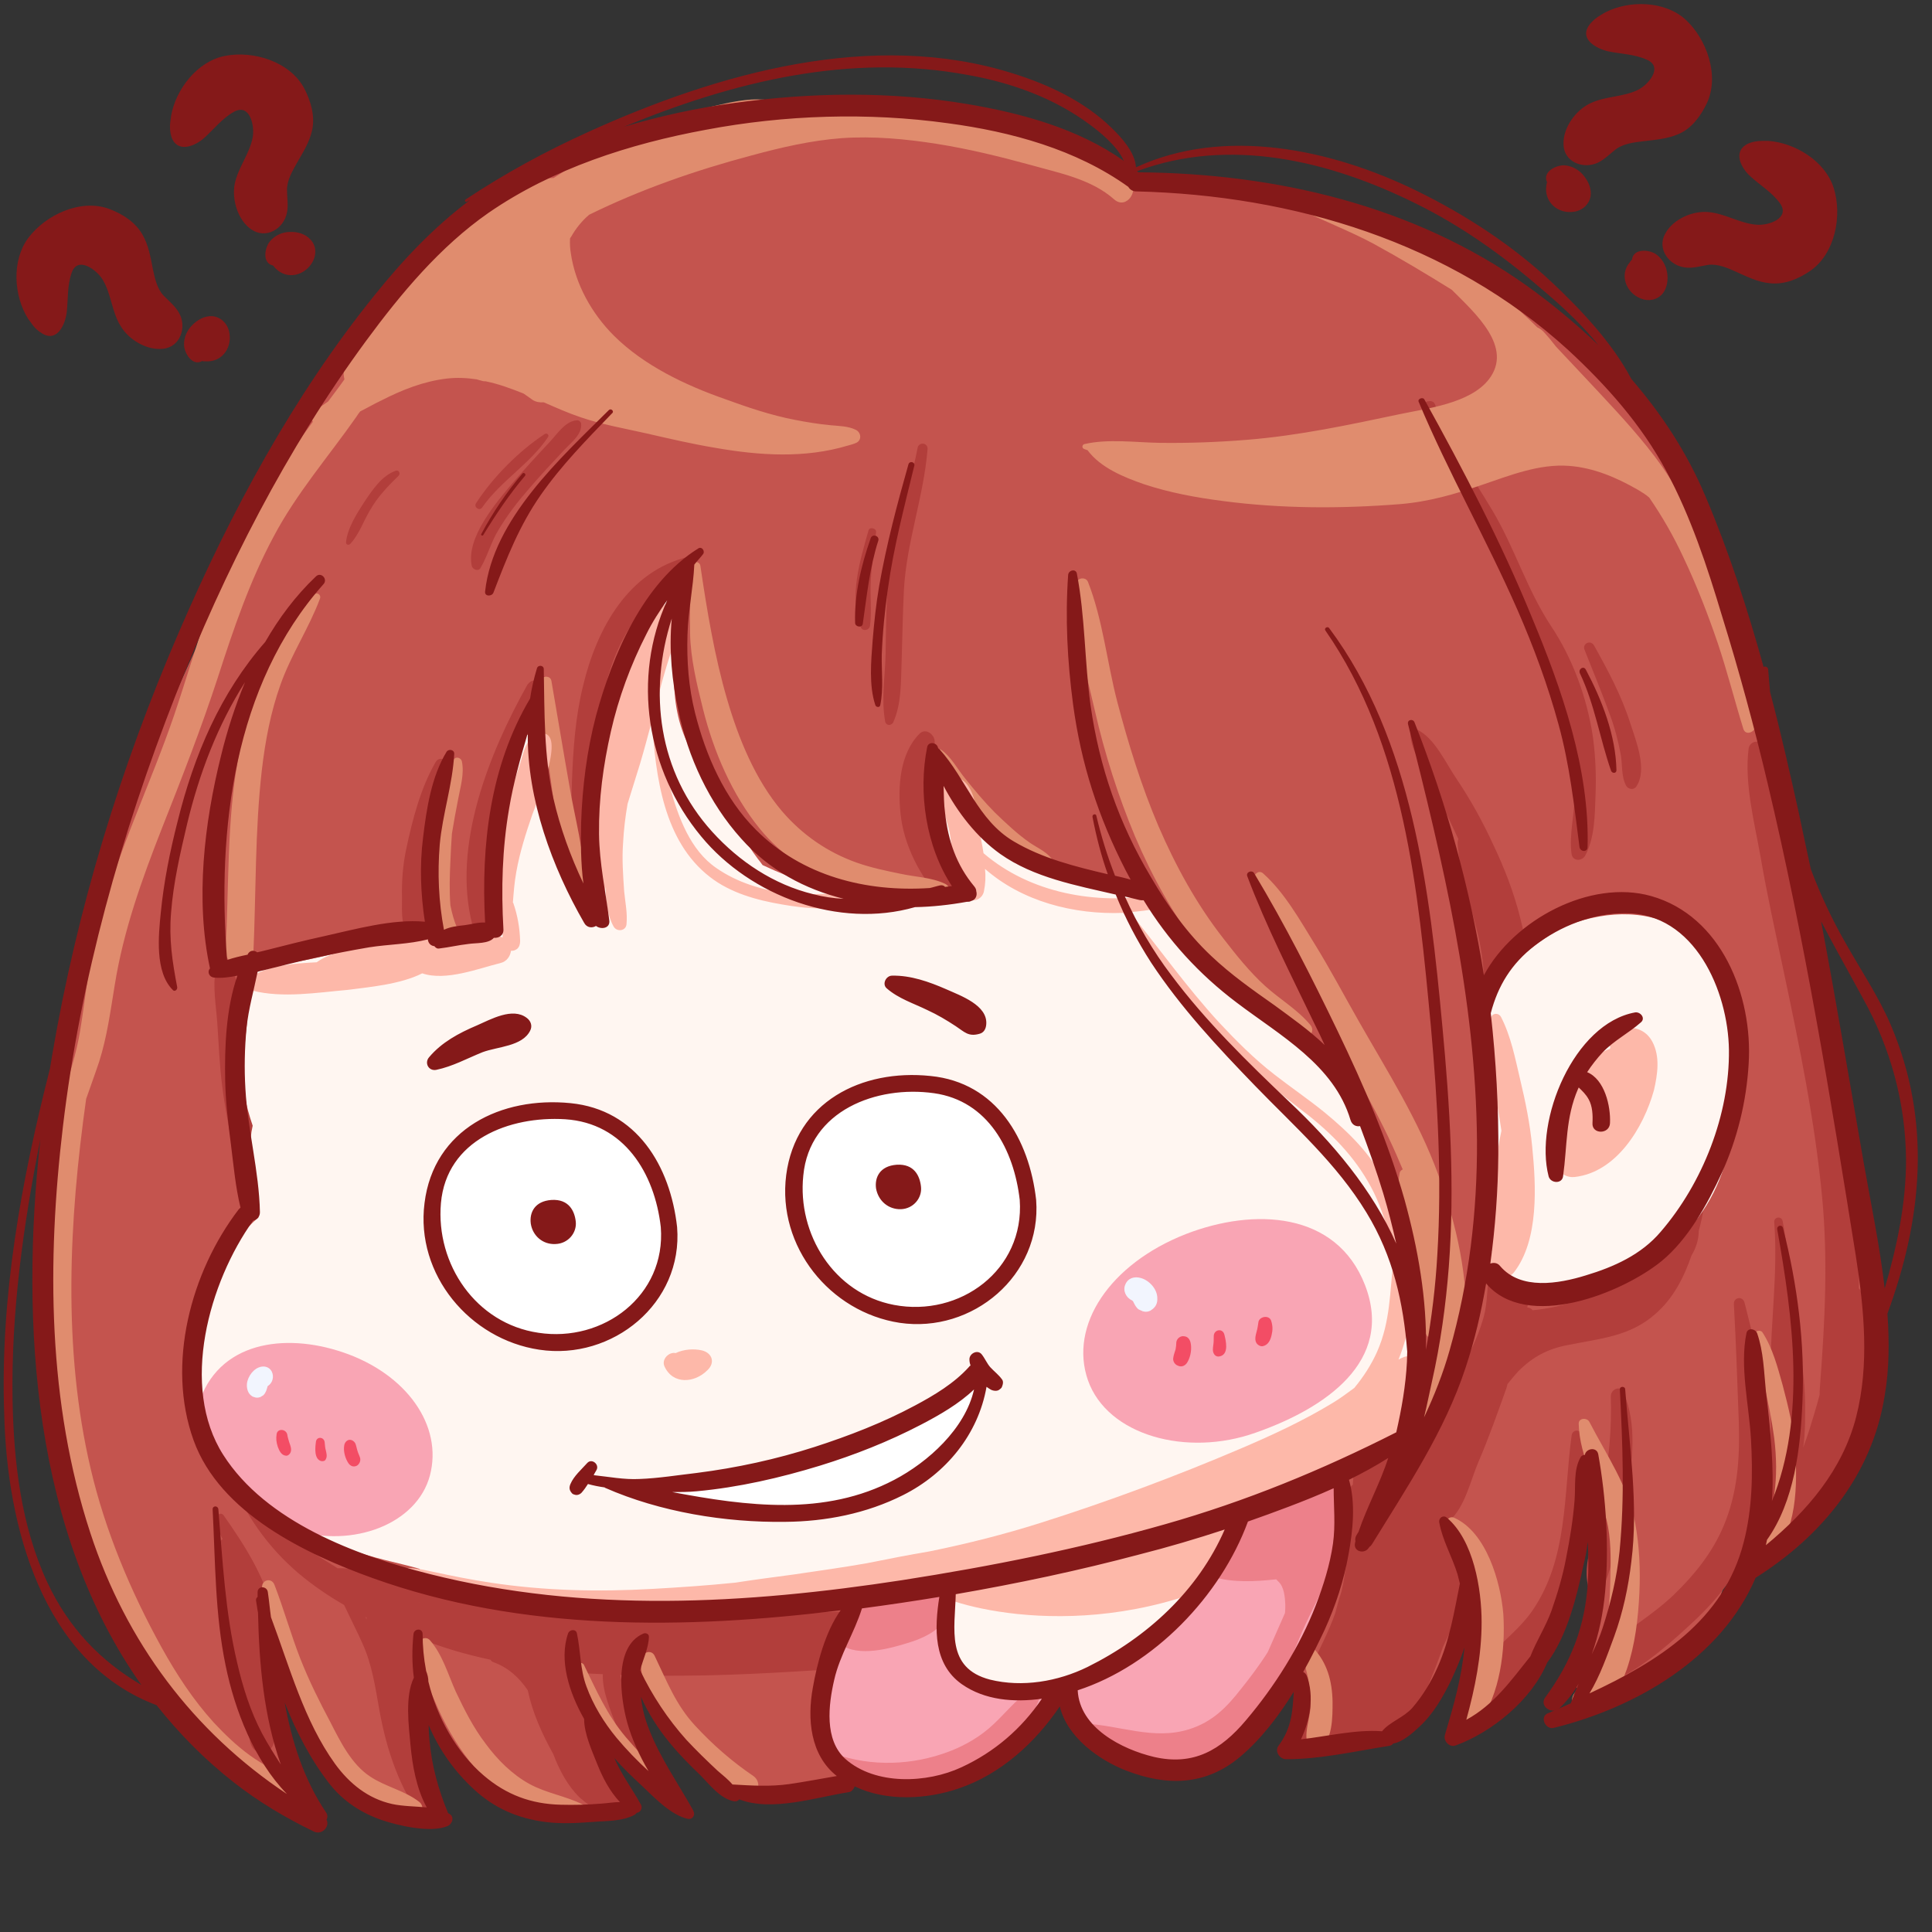 <svg xmlns="http://www.w3.org/2000/svg" xmlns:xlink="http://www.w3.org/1999/xlink" width="100" zoomAndPan="magnify" viewBox="0 0 75 75" height="100" preserveAspectRatio="xMidYMid meet" version="1.0"><rect x="0" y="0" width="75" height="75" fill="#333333" stroke="none"/><defs><clipPath id="195b580d96"><path d="M 0 0 L 75 0 L 75 71.25 L 0 71.25 Z M 0 0 " clip-rule="nonzero"/></clipPath></defs><path fill="#c4544e" d="M 72.574 52.348 C 72.426 50.312 72.102 48.246 71.805 46.227 C 71.48 44.074 71.078 41.918 70.68 39.762 C 69.895 35.438 68.832 31.191 67.855 26.91 C 67.012 23.227 66.375 19.438 64.055 16.344 C 61.953 13.566 59.008 11.234 55.859 9.793 C 54.055 8.977 52.129 8.426 50.223 7.922 C 48.195 7.387 45.992 6.953 43.906 7.387 C 43.594 6.539 42.75 6.094 41.938 5.738 C 40.754 5.215 39.438 4.965 38.164 4.754 C 35.473 4.324 32.707 4.16 29.984 4.383 C 26.359 4.695 22.559 5.691 19.469 7.684 C 18.312 8.426 17.336 9.363 16.48 10.402 C 13.906 11.723 12.309 14.547 11.066 17.043 C 10.371 18.426 9.809 19.867 9.246 21.309 C 8.535 23.121 7.738 24.875 6.938 26.645 C 6.094 28.469 5.266 30.312 4.57 32.199 C 3.891 34.059 3.402 35.973 3.004 37.906 C 2.176 41.875 1.805 45.93 1.879 49.984 C 1.922 52.215 2.117 54.445 2.457 56.656 C 2.75 58.559 3.164 60.418 3.98 62.184 C 4.75 63.863 5.785 65.438 7.027 66.793 C 8.164 68.039 9.57 69.199 11.227 69.613 C 11.375 69.66 11.508 69.629 11.629 69.586 C 11.465 69.215 11.332 68.828 11.227 68.426 C 11.094 68.352 10.961 68.293 10.828 68.219 C 10.812 67.938 10.77 67.652 10.77 67.43 C 10.785 66.777 10.797 66.137 10.77 65.484 C 10.738 64.906 10.727 64.324 10.711 63.746 C 10.785 63.895 10.887 64.547 10.977 64.68 C 11.465 65.469 11.406 66.047 11.703 66.91 C 12.188 68.309 13.164 69.152 14.586 69.793 C 15.414 70.164 16.332 70.387 17.262 70.492 C 16.656 69.465 16.094 68.367 16.375 67.164 C 16.391 67.117 16.406 67.09 16.422 67.059 C 16.285 66.688 16.863 66.539 16.996 66.895 C 17.648 68.77 19.262 69.734 20.918 70.566 C 22.129 70.508 23.328 70.344 24.527 70.164 C 24.215 69.703 23.949 69.199 23.832 68.695 C 23.785 68.648 23.727 68.605 23.684 68.559 C 23.445 68.367 23.668 68.055 23.922 68.07 C 24.082 67.965 24.32 67.996 24.348 68.234 C 24.348 68.277 24.363 68.32 24.379 68.383 C 24.926 68.871 25.414 69.438 25.934 69.957 C 26.066 69.941 26.199 69.926 26.348 69.898 C 25.992 69.363 25.738 68.77 25.43 68.145 C 25.133 67.535 24.57 66.703 24.762 65.988 C 24.852 65.633 25.398 65.766 25.34 66.109 C 25.355 66.121 25.371 66.152 25.383 66.168 C 25.828 66.926 26.375 67.773 26.953 68.41 C 27.395 68.902 27.93 69.273 28.445 69.676 C 32.012 69.348 36.285 68.902 40.902 65.453 C 42.012 67.09 43.105 66.984 45.266 66.91 C 46.688 66.867 47.516 67.148 48.52 67.18 C 48.891 66.523 49.156 65.812 49.719 65.289 C 49.836 65.172 50.016 65.172 50.133 65.289 C 50.52 65.664 50.578 66.27 50.488 66.895 C 52.277 66.406 54.129 66.121 55.918 65.633 C 56.109 64.992 56.316 64.371 56.566 63.762 C 56.566 63.762 56.566 63.762 56.566 63.746 C 56.582 63.715 56.582 63.699 56.598 63.672 C 56.73 63.359 57.234 63.582 57.145 63.895 C 57.012 64.383 56.91 64.859 56.805 65.352 C 58.164 64.875 59.305 64.117 60.133 62.883 C 60.887 61.77 61.258 60.445 61.582 59.152 C 61.715 58.633 61.836 58.113 61.953 57.594 C 61.969 57.699 61.98 57.785 61.996 57.875 C 62.102 58.605 62.176 59.348 62.203 60.074 C 62.277 61.695 61.91 63.238 61.066 64.621 C 60.918 64.859 60.887 65.172 61.078 65.395 C 61.152 65.484 61.227 65.543 61.332 65.59 C 61.465 65.633 61.613 65.633 61.746 65.602 C 62.691 65.676 63.727 65.098 64.496 64.637 C 65.621 63.969 66.348 63.195 66.789 61.961 C 66.938 61.547 67.07 61.129 67.234 60.73 C 67.309 60.699 67.395 60.641 67.457 60.551 C 67.707 60.254 68.004 60 68.328 59.762 C 68.402 59.75 68.461 59.734 68.535 59.734 C 69.395 59.602 71.109 59.215 70.785 57.949 C 70.77 57.875 70.738 57.816 70.695 57.758 C 70.859 57.594 71.008 57.414 71.152 57.238 C 72.426 55.887 72.707 54.176 72.574 52.348 Z M 72.574 52.348 " fill-opacity="1" fill-rule="nonzero"/><path fill="#b23e3b" d="M 10.637 62.867 C 10.859 64.398 10.992 66.121 10.637 67.637 C 10.52 68.145 9.852 68.188 9.719 67.652 C 9.422 66.375 9.172 65.082 8.934 63.789 C 8.727 62.586 8.477 61.367 8.434 60.148 C 8.434 59.957 8.52 59.824 8.641 59.75 C 8.508 59.496 8.402 59.227 8.387 58.961 C 8.371 58.812 8.578 58.68 8.684 58.828 C 9.527 60.031 10.414 61.398 10.637 62.867 Z M 8.625 42.156 C 8.715 42.914 8.875 43.672 9.008 44.445 C 9.129 45.113 9.055 46.02 9.527 46.539 C 9.645 46.672 9.867 46.688 9.984 46.523 C 10.34 46.004 10.164 45.379 10.074 44.785 C 9.941 43.938 9.777 43.105 9.645 42.258 C 9.527 41.441 9.48 40.625 9.41 39.793 C 9.348 39.066 9.32 38.219 8.98 37.562 C 8.832 37.281 8.434 37.34 8.371 37.652 C 8.254 38.309 8.387 39.035 8.434 39.703 C 8.492 40.52 8.52 41.34 8.625 42.156 Z M 36.094 31.621 C 35.871 30.625 36.258 29.793 36.285 28.812 C 36.301 28.531 35.945 28.234 35.695 28.484 C 34.926 29.258 34.852 30.535 34.957 31.574 C 35.074 32.781 35.727 34.07 36.566 34.934 C 37.07 35.453 37.871 34.828 37.441 34.223 C 36.863 33.391 36.316 32.633 36.094 31.621 Z M 22.293 33.922 C 22.352 34.309 22.898 34.281 22.957 33.91 C 23.121 32.867 23.031 31.785 23.062 30.73 C 23.09 29.602 23.164 28.457 23.359 27.34 C 23.758 25.023 24.836 23.227 26.895 22.051 C 27.117 21.934 27.043 21.531 26.762 21.605 C 24.379 22.156 23.164 24.414 22.633 26.629 C 22.336 27.832 22.25 29.078 22.203 30.328 C 22.176 31.5 22.117 32.75 22.293 33.922 Z M 18.668 36.152 C 18.891 36.301 19.273 36.211 19.305 35.887 C 19.348 35.129 19.273 34.371 19.305 33.625 C 19.336 32.824 19.438 32.008 19.586 31.219 C 19.703 30.625 19.867 30.059 20.043 29.512 C 20.414 28.664 20.812 27.832 21.152 26.969 C 21.199 26.867 21.184 26.762 21.141 26.672 C 21.152 26.613 21.184 26.57 21.199 26.508 C 21.285 26.27 20.977 26.121 20.828 26.301 C 20.797 26.344 20.77 26.391 20.738 26.418 C 20.637 26.418 20.547 26.48 20.473 26.582 C 18.992 29.227 17.531 32.84 18.344 35.93 C 18.402 36.062 18.535 36.152 18.668 36.152 Z M 15.992 36.465 C 16.078 36.555 16.285 36.523 16.348 36.406 C 16.598 35.973 16.465 35.543 16.422 35.055 C 16.375 34.445 16.434 33.836 16.523 33.227 C 16.715 32.051 17.293 30.965 17.441 29.793 C 17.469 29.512 17.055 29.316 16.91 29.586 C 16.332 30.582 16.008 31.828 15.77 32.957 C 15.637 33.582 15.59 34.223 15.605 34.859 C 15.605 35.426 15.547 36.062 15.992 36.465 Z M 56.613 32.57 C 56.598 32.617 56.582 32.676 56.582 32.719 C 56.656 33.879 57.043 34.965 57.324 36.078 C 57.484 36.703 57.59 37.355 57.605 37.996 C 57.617 38.469 57.457 38.992 57.812 39.375 C 57.898 39.465 58.031 39.512 58.152 39.449 C 58.492 39.289 58.652 38.93 58.715 38.516 C 58.906 38.516 59.082 38.426 59.156 38.188 C 59.438 37.402 59.215 36.449 59.023 35.664 C 58.773 34.652 58.402 33.699 57.957 32.766 C 57.559 31.902 57.086 31.043 56.555 30.254 C 56.125 29.629 55.695 28.633 54.984 28.309 C 54.895 28.262 54.75 28.336 54.75 28.457 C 54.75 29.125 55.266 29.824 55.578 30.402 C 55.934 31.117 56.273 31.844 56.613 32.57 Z M 61.008 55.738 C 60.695 58.055 60.871 60.492 59.496 62.512 C 58.566 63.879 56.613 64.695 56.895 66.613 C 56.969 67.074 57.559 67.027 57.781 66.73 C 58.445 65.824 60.473 64.547 60.148 63.195 C 60.355 62.898 60.531 62.602 60.695 62.289 C 61.168 61.383 61.285 60.328 61.391 59.316 C 61.492 58.145 61.582 56.91 61.434 55.738 C 61.375 55.469 61.035 55.469 61.008 55.738 Z M 56.48 60.492 C 56.449 60.016 56.359 59.539 56.215 59.094 C 56.215 59.094 56.215 59.078 56.199 59.078 C 56.215 59.078 56.227 59.066 56.242 59.051 C 56.863 58.543 57.086 57.461 57.395 56.746 C 57.797 55.812 58.137 54.844 58.477 53.895 C 58.492 53.836 58.508 53.789 58.52 53.73 C 58.652 53.566 58.785 53.402 58.934 53.238 C 59.496 52.676 60.074 52.363 60.859 52.215 C 62.102 51.961 63.285 51.887 64.273 50.996 C 64.957 50.402 65.371 49.586 65.664 48.738 C 65.844 48.441 65.945 48.113 65.945 47.785 C 66.035 47.461 66.109 47.117 66.152 46.777 C 66.227 46.227 66.125 45.484 66.316 44.965 C 66.375 44.816 66.125 44.711 66.078 44.875 C 65.945 45.305 65.637 45.648 65.445 46.062 C 65.207 46.598 65.059 47.164 64.867 47.711 C 64.852 47.758 64.836 47.816 64.809 47.859 C 64.645 48.055 64.48 48.246 64.32 48.441 C 63.891 48.945 63.328 49.363 62.781 49.719 C 61.805 50.359 60.652 50.758 59.496 50.863 C 59.453 50.805 59.379 50.758 59.289 50.758 C 59.453 49.91 59.645 48.812 59.289 48.07 C 59.113 47.699 58.578 47.711 58.418 48.086 C 58.312 48.336 58.285 48.605 58.27 48.855 C 58.09 48.812 57.871 48.945 57.84 49.152 C 57.707 49.836 57.781 50.52 57.574 51.203 C 57.367 51.918 57.027 52.602 56.672 53.254 C 56.125 54.297 55.504 55.32 55.105 56.434 C 54.984 56.344 54.824 56.316 54.66 56.422 C 54.496 56.523 54.32 56.645 54.141 56.793 C 54.141 56.465 53.727 56.211 53.477 56.496 C 53.371 56.613 53.238 56.762 53.137 56.926 C 52.945 56.746 52.574 56.895 52.543 57.207 C 52.531 57.355 52.531 57.488 52.516 57.637 C 52.367 57.758 52.262 57.965 52.367 58.188 C 52.59 58.707 52.395 59.555 52.336 60.09 C 52.277 60.656 52.203 61.234 52.07 61.801 C 51.98 62.066 51.91 62.332 51.836 62.617 C 51.582 63.344 51.215 64.012 50.902 64.727 C 50.531 65.574 50.34 66.434 50.312 67.355 C 50.312 67.371 50.312 67.387 50.312 67.402 C 50.266 67.414 50.207 67.43 50.164 67.461 C 49.895 67.562 49.941 67.938 50.238 67.965 C 50.711 68.012 51.285 67.965 51.773 67.816 C 52.441 67.758 53.121 67.875 53.773 67.609 C 54.363 67.355 54.75 67.016 55.016 66.422 C 55.371 65.617 55.727 64.785 56.02 63.922 C 56.48 63.004 56.91 61.934 56.805 60.938 C 56.805 60.684 56.672 60.52 56.48 60.492 Z M 36.555 61.902 C 36.82 62.527 36.91 63.477 36.406 64.027 C 35.871 64.621 34.984 64.637 34.246 64.68 C 31.953 64.816 29.66 64.992 27.367 65.039 C 26.273 65.055 25.176 65.066 24.082 65.023 C 24.141 65.277 24.172 65.527 24.246 65.781 C 24.363 66.195 24.496 66.613 24.66 67.016 C 24.836 67.445 25.031 67.891 25.223 68.32 C 25.34 68.59 25.52 68.812 25.43 69.109 C 25.398 69.199 25.312 69.258 25.207 69.227 C 24.836 69.125 24.645 68.648 24.496 68.32 C 24.289 67.891 24.098 67.461 23.934 67.016 C 23.727 66.449 23.371 65.664 23.402 64.992 C 23.09 64.98 22.797 64.965 22.484 64.934 C 22.898 66.062 23.418 67.133 23.418 68.383 C 23.418 68.41 23.418 68.426 23.418 68.457 C 23.742 68.945 24.039 69.438 24.23 70 C 24.32 70.285 24.039 70.492 23.785 70.445 C 23.312 70.359 22.914 70.148 22.59 69.852 C 22.559 69.836 22.531 69.809 22.5 69.777 C 22.043 69.332 21.715 68.723 21.48 68.098 C 21.035 67.297 20.664 66.465 20.488 65.617 C 20.148 65.113 19.719 64.727 19.141 64.52 C 19.098 64.504 19.066 64.473 19.039 64.43 C 18.078 64.223 17.117 63.953 16.215 63.566 C 16.434 64.297 16.422 65.082 16.375 65.887 C 16.285 67.461 16.715 68.902 17.027 70.434 C 17.102 70.805 16.656 70.98 16.434 70.684 C 15.504 69.406 15.016 67.965 14.734 66.422 C 14.57 65.512 14.453 64.637 14.066 63.789 C 13.848 63.301 13.594 62.809 13.359 62.305 C 12.738 61.949 12.129 61.531 11.582 61.07 C 10.398 60.059 9.527 58.812 8.934 57.371 C 8.832 57.117 9.172 56.984 9.305 57.207 C 10.09 58.543 11.184 59.66 12.484 60.492 C 12.691 60.625 12.898 60.742 13.105 60.879 C 13.668 60.863 14.188 60.996 14.719 61.219 C 14.836 61.266 14.969 61.324 15.117 61.398 C 15.176 61.309 15.281 61.234 15.398 61.266 C 17.129 61.695 18.832 62.215 20.605 62.438 C 22.309 62.645 24.008 62.676 25.727 62.691 C 27.59 62.707 29.469 62.75 31.348 62.617 C 32.75 62.512 34.438 62.66 35.711 61.977 C 35.77 61.949 35.828 61.934 35.887 61.918 C 36.066 61.68 36.434 61.605 36.555 61.902 Z M 16.285 62.215 C 16.273 62.215 16.258 62.199 16.258 62.199 C 16.258 62.199 16.258 62.199 16.258 62.215 C 16.273 62.215 16.285 62.215 16.285 62.215 Z M 14.23 62.867 C 14.23 62.84 14.23 62.824 14.23 62.793 C 14.215 62.781 14.203 62.781 14.188 62.766 C 14.203 62.793 14.215 62.824 14.23 62.867 Z M 72.234 50.121 C 72.219 50.074 72.188 50.047 72.16 50.016 C 72.176 49.184 72.16 48.367 72.117 47.535 C 71.938 44.383 71.258 41.266 70.562 38.203 C 70.207 36.656 69.852 35.113 69.496 33.566 C 69.32 32.766 69.141 31.961 68.98 31.16 C 68.832 30.434 68.727 29.66 68.445 28.961 C 68.328 28.68 67.93 28.77 67.883 29.051 C 67.707 30.402 68.105 31.918 68.344 33.254 C 68.594 34.727 68.922 36.184 69.23 37.652 C 69.852 40.582 70.457 43.523 70.738 46.508 C 70.961 48.902 70.844 51.266 70.664 53.641 C 70.652 53.805 70.637 53.969 70.637 54.148 C 70.52 54.594 70.383 55.039 70.25 55.469 C 70.176 55.707 70.09 55.945 70 56.195 C 70.09 55.59 70.074 54.934 70.074 54.414 C 70.043 53.078 69.793 51.785 69.469 50.477 C 69.453 50.445 69.453 50.418 69.438 50.402 C 69.438 49.391 69.395 48.395 69.203 47.402 C 69.156 47.191 68.859 47.238 68.875 47.445 C 69.023 49.348 68.742 51.266 68.727 53.18 C 68.715 54.086 68.758 54.992 68.742 55.887 C 68.742 55.961 68.742 56.035 68.727 56.109 C 68.684 54.234 68.164 52.332 67.723 50.566 C 67.648 50.297 67.293 50.359 67.309 50.625 C 67.395 52.141 67.441 53.672 67.5 55.203 C 67.543 56.613 67.457 57.965 66.895 59.273 C 66.465 60.285 65.77 61.145 64.984 61.902 C 64.141 62.719 63.09 63.285 62.25 64.102 C 61.773 64.562 62.234 65.453 62.883 65.129 C 63.934 64.605 64.941 63.699 65.797 62.898 C 66.715 62.035 67.469 61.043 68.02 59.91 C 68.062 59.824 68.105 59.719 68.152 59.629 C 68.238 59.809 68.461 59.91 68.715 59.836 C 68.949 59.762 69.172 59.602 69.363 59.406 C 69.512 59.496 69.703 59.527 69.883 59.453 C 70.547 59.215 70.992 58.617 71.285 57.906 C 71.598 57.625 71.836 57.148 71.996 56.836 C 72.352 56.168 72.531 55.395 72.648 54.637 C 72.797 53.254 72.824 51.426 72.234 50.121 Z M 62.145 61.727 C 62.469 61.219 62.559 60.656 62.691 60.074 C 62.84 59.391 63.004 58.707 63.137 58.012 C 63.387 56.688 63.551 55.32 63.031 54.059 C 62.914 53.762 62.531 53.922 62.531 54.207 C 62.574 55.453 62.457 56.688 62.219 57.906 C 62.102 58.516 61.953 59.125 61.82 59.734 C 61.672 60.359 61.492 60.969 61.656 61.59 C 61.703 61.812 61.996 61.949 62.145 61.727 Z M 56.82 19.141 C 57.707 20.566 58.328 22.035 58.934 23.598 C 59.246 24.383 59.719 25.098 60.074 25.871 C 60.43 26.645 60.695 27.445 60.871 28.277 C 61.051 29.094 61.109 29.941 61.125 30.789 C 61.141 31.574 60.902 32.379 61.008 33.152 C 61.051 33.449 61.422 33.434 61.539 33.211 C 61.91 32.527 61.91 31.637 61.938 30.879 C 61.969 30.105 61.938 29.363 61.836 28.605 C 61.613 27.102 61.051 25.559 60.207 24.297 C 59.273 22.883 58.801 21.266 57.93 19.809 C 57.117 18.441 56.227 17.223 55.711 15.707 C 55.664 15.586 55.562 15.559 55.473 15.574 C 55.371 15.574 55.281 15.633 55.281 15.766 C 55.266 16.27 55.547 16.82 55.754 17.266 C 56.051 17.934 56.434 18.543 56.82 19.141 Z M 62.484 27.711 C 62.676 28.219 62.812 28.738 62.914 29.273 C 62.988 29.676 62.93 30.121 63.121 30.492 C 63.195 30.641 63.418 30.684 63.52 30.535 C 63.965 29.883 63.508 28.754 63.285 28.07 C 62.945 27 62.426 26.035 61.879 25.055 C 61.746 24.828 61.422 24.98 61.508 25.215 C 61.836 26.047 62.176 26.867 62.484 27.711 Z M 18.652 22.051 C 18.934 21.574 19.066 21.027 19.363 20.551 C 19.703 19.984 20.105 19.465 20.531 18.977 C 20.977 18.457 21.449 17.949 21.922 17.445 C 22.188 17.164 22.605 16.852 22.559 16.449 C 22.559 16.391 22.484 16.316 22.426 16.316 C 21.969 16.316 21.641 16.836 21.348 17.148 C 20.859 17.668 20.371 18.203 19.895 18.754 C 19.262 19.512 18.09 20.863 18.312 21.961 C 18.344 22.109 18.566 22.199 18.652 22.051 Z M 18.715 19.703 C 19.438 18.664 20.578 18.012 21.273 16.969 C 21.332 16.879 21.227 16.793 21.141 16.852 C 20.133 17.52 19.141 18.516 18.477 19.539 C 18.387 19.688 18.609 19.852 18.715 19.703 Z M 34.676 28.039 C 35 27.312 34.969 26.496 35 25.707 C 35.031 24.77 35.043 23.836 35.09 22.898 C 35.191 21.039 35.859 19.289 36.008 17.43 C 36.02 17.176 35.664 17.148 35.621 17.387 C 35.281 19.141 34.66 20.789 34.48 22.57 C 34.395 23.508 34.395 24.445 34.379 25.379 C 34.363 26.242 34.203 27.148 34.363 28.012 C 34.395 28.172 34.602 28.188 34.676 28.039 Z M 33.773 24.297 C 33.848 23.73 33.773 23.164 33.801 22.602 C 33.832 21.961 33.922 21.309 34.008 20.668 C 34.039 20.508 33.758 20.434 33.715 20.594 C 33.387 21.754 32.945 23.18 33.418 24.355 C 33.492 24.52 33.742 24.473 33.773 24.297 Z M 13.594 21.117 C 13.934 20.758 14.113 20.223 14.363 19.809 C 14.66 19.289 15.043 18.887 15.473 18.469 C 15.562 18.383 15.473 18.219 15.355 18.277 C 14.824 18.469 14.469 19.004 14.156 19.465 C 13.859 19.926 13.492 20.492 13.434 21.039 C 13.418 21.145 13.535 21.176 13.594 21.117 Z M 13.594 21.117 " fill-opacity="1" fill-rule="nonzero"/><path fill="#e08c6e" d="M 12.426 23.227 C 11.996 24.383 11.301 25.41 10.887 26.582 C 10.504 27.652 10.297 28.77 10.164 29.898 C 9.895 32.258 9.941 34.637 9.836 37.016 C 9.809 37.711 8.727 37.594 8.758 36.895 C 8.891 34.414 8.801 31.887 9.246 29.438 C 9.629 27.254 10.473 24.547 12.203 23.078 C 12.309 22.973 12.469 23.09 12.426 23.227 Z M 17.543 32.363 C 17.617 31.918 17.691 31.488 17.781 31.043 C 17.871 30.551 18.031 30.047 17.93 29.555 C 17.898 29.422 17.707 29.348 17.617 29.48 C 17.543 29.586 17.5 29.703 17.457 29.824 C 17.383 29.824 17.293 29.867 17.277 29.973 C 17.234 30.344 17.188 30.715 17.145 31.086 C 17.027 31.621 16.91 32.172 16.82 32.719 C 16.629 33.922 16.613 35.156 17.055 36.316 C 17.234 36.762 17.914 36.449 17.738 36.004 C 17.617 35.723 17.543 35.438 17.484 35.141 C 17.441 34.578 17.457 33.996 17.484 33.434 C 17.5 33.078 17.516 32.719 17.543 32.363 Z M 21.406 26.434 C 21.375 26.211 21.008 26.211 21.008 26.449 C 21.02 27.758 21.199 29.051 21.391 30.344 C 21.582 31.648 21.641 33.062 21.969 34.34 C 22.055 34.711 22.691 34.77 22.691 34.324 C 22.691 33.062 22.309 31.738 22.102 30.492 C 21.863 29.141 21.641 27.785 21.406 26.434 Z M 36.688 34.309 C 36.168 34.059 35.52 34.043 34.969 33.922 C 34.395 33.805 33.832 33.688 33.27 33.492 C 32.129 33.09 31.141 32.406 30.355 31.488 C 29.32 30.27 28.668 28.664 28.227 27.148 C 27.738 25.484 27.441 23.672 27.188 21.961 C 27.16 21.77 26.848 21.77 26.836 21.961 C 26.805 22.84 26.773 23.699 26.789 24.578 C 26.805 25.559 27.055 26.582 27.293 27.535 C 27.707 29.184 28.418 30.848 29.496 32.172 C 30.34 33.211 31.48 33.953 32.707 34.445 C 33.832 34.891 35.52 35.363 36.703 34.98 C 37.027 34.875 36.938 34.43 36.688 34.309 Z M 39.984 32.719 C 39.496 32.379 39.055 31.961 38.625 31.547 C 38.211 31.129 37.824 30.668 37.457 30.207 C 37.176 29.867 36.91 29.363 36.539 29.109 C 36.434 29.035 36.301 29.094 36.285 29.227 C 36.242 29.66 36.555 30.105 36.773 30.445 C 37.129 31.027 37.59 31.531 38.047 32.023 C 38.508 32.512 38.992 32.957 39.527 33.359 C 39.883 33.625 40.324 33.938 40.785 33.773 C 40.902 33.73 40.977 33.566 40.902 33.449 C 40.695 33.09 40.312 32.941 39.984 32.719 Z M 50.871 39.793 C 50.383 39.199 49.688 38.797 49.113 38.277 C 48.508 37.727 47.988 37.074 47.484 36.422 C 46.449 35.098 45.637 33.613 44.969 32.066 C 44.305 30.508 43.801 28.871 43.371 27.238 C 42.973 25.707 42.812 24.059 42.234 22.586 C 42.145 22.379 41.805 22.422 41.789 22.66 C 41.672 24.297 42.129 26.004 42.5 27.578 C 42.883 29.258 43.402 30.891 44.066 32.48 C 44.734 34.043 45.562 35.543 46.598 36.879 C 47.102 37.535 47.691 38.129 48.312 38.691 C 48.949 39.289 49.676 40 50.52 40.27 C 50.797 40.359 51.078 40.047 50.871 39.793 Z M 55.828 45.586 C 55.059 43.477 53.875 41.621 52.766 39.676 C 52.188 38.664 51.641 37.625 51.035 36.645 C 50.445 35.691 49.867 34.652 49.039 33.91 C 48.848 33.73 48.609 33.996 48.684 34.207 C 49.039 35.156 49.617 36.047 50.074 36.953 C 50.547 37.875 51.02 38.781 51.508 39.703 C 52.484 41.531 53.566 43.27 54.363 45.188 C 54.395 45.262 54.422 45.32 54.453 45.395 C 54.395 45.426 54.348 45.469 54.336 45.527 C 54.156 46.523 54.496 47.594 54.703 48.559 C 54.824 49.125 54.926 49.688 55.031 50.254 C 55.117 50.789 55.09 51.34 55.371 51.812 C 55.383 51.844 55.414 51.875 55.445 51.902 C 55.43 52.141 55.398 52.379 55.371 52.602 C 55.324 52.988 55.223 53.375 55.25 53.746 C 55 54.355 54.66 54.906 54.453 55.527 C 54.379 55.738 54.586 55.973 54.809 55.871 C 56.285 55.141 56.82 53.238 56.91 51.723 C 57.012 49.613 56.555 47.551 55.828 45.586 Z M 61.703 55.203 C 61.613 55.023 61.285 55.039 61.285 55.262 C 61.316 56.598 62.055 57.711 62.367 59.004 C 62.543 59.719 62.531 60.492 62.516 61.219 C 62.5 62.141 62.426 63.078 62.188 63.969 C 62.102 64.34 61.969 64.711 61.773 65.039 C 61.613 65.305 61.359 65.469 61.152 65.691 C 60.812 66.062 61.242 66.598 61.672 66.555 C 62.457 66.449 62.914 65.469 63.152 64.801 C 63.477 63.848 63.594 62.824 63.641 61.828 C 63.684 60.938 63.641 60.016 63.477 59.125 C 63.227 57.727 62.336 56.434 61.703 55.203 Z M 69.688 56.301 C 69.629 55.438 69.422 54.605 69.203 53.773 C 69.008 53.078 68.816 52.332 68.418 51.723 C 68.344 51.605 68.105 51.664 68.105 51.812 C 68.105 52.453 68.297 53.078 68.461 53.688 C 68.641 54.383 68.773 55.098 68.875 55.824 C 68.965 56.57 68.98 57.297 68.875 58.023 C 68.773 58.77 68.344 59.332 68.152 60.031 C 68.062 60.359 68.402 60.668 68.699 60.434 C 69.777 59.602 69.777 57.535 69.688 56.301 Z M 67.559 24.875 C 67.176 23.656 66.715 22.469 66.215 21.293 C 66.094 21.027 65.977 20.773 65.859 20.52 C 65.871 20.359 65.859 20.18 65.785 19.973 C 65.664 19.57 65.297 19.184 65.031 18.887 C 65.016 18.871 65 18.855 65 18.855 C 64.852 18.605 64.688 18.352 64.512 18.098 C 63.785 17.074 62.914 16.137 62.055 15.215 C 61.508 14.637 60.961 14.043 60.398 13.449 C 60.25 13.254 60.09 13.062 59.91 12.867 C 59.836 12.793 59.762 12.75 59.676 12.707 C 58.832 11.875 57.93 11.102 56.938 10.461 C 55.945 9.836 54.883 9.273 53.801 8.797 C 52.797 8.352 51.598 7.832 50.488 7.801 C 50.312 7.801 50.25 8.008 50.414 8.098 C 51.359 8.574 52.352 8.945 53.297 9.449 C 54.336 10.016 55.355 10.625 56.359 11.25 C 57.277 12.172 58.758 13.477 57.797 14.727 C 57.07 15.66 55.398 15.855 54.336 16.078 C 52.352 16.496 50.43 16.91 48.402 17.074 C 47.277 17.164 46.152 17.207 45.016 17.191 C 44.082 17.176 43.02 17.027 42.102 17.238 C 42.012 17.254 41.98 17.387 42.086 17.43 C 42.129 17.445 42.176 17.461 42.219 17.477 C 42.723 18.16 43.641 18.531 44.41 18.797 C 45.398 19.125 46.434 19.316 47.469 19.449 C 49.75 19.75 52.07 19.75 54.348 19.57 C 55.457 19.48 56.48 19.184 57.516 18.828 C 58.609 18.457 59.75 17.996 60.918 18.086 C 61.879 18.16 62.766 18.543 63.594 19.02 C 63.742 19.109 63.891 19.199 64.023 19.316 C 64.527 20.047 64.969 20.816 65.355 21.648 C 65.871 22.734 66.301 23.848 66.688 24.98 C 67.055 26.078 67.336 27.191 67.676 28.293 C 67.766 28.59 68.164 28.41 68.152 28.145 C 68.152 27.09 67.871 25.898 67.559 24.875 Z M 9.703 68.145 C 9.188 67.773 8.727 67.328 8.297 66.867 C 7.5 65.988 6.848 64.992 6.273 63.953 C 5.074 61.785 4.082 59.422 3.52 57.016 C 2.426 52.363 2.676 47.402 3.344 42.66 C 3.508 42.184 3.684 41.711 3.848 41.219 C 4.156 40.254 4.289 39.242 4.453 38.246 C 4.793 36.121 5.504 34.148 6.285 32.156 C 7.055 30.207 7.812 28.277 8.461 26.285 C 9.066 24.414 9.688 22.57 10.621 20.832 C 11.508 19.152 12.75 17.727 13.832 16.184 C 13.875 16.109 13.934 16.035 13.98 15.973 C 14.246 15.84 14.527 15.676 14.809 15.543 C 15.621 15.129 16.449 14.801 17.352 14.695 C 17.738 14.652 18.121 14.668 18.508 14.727 C 18.566 14.742 18.641 14.77 18.715 14.785 C 18.758 14.801 18.801 14.801 18.848 14.801 C 19.348 14.902 19.836 15.082 20.324 15.277 C 20.445 15.363 20.562 15.438 20.68 15.527 C 20.797 15.602 20.961 15.633 21.109 15.617 C 21.582 15.824 22.055 16.035 22.531 16.195 C 23.359 16.48 24.23 16.629 25.074 16.82 C 25.977 17.027 26.879 17.238 27.781 17.387 C 29.48 17.684 31.242 17.801 32.914 17.297 C 33.031 17.266 33.137 17.238 33.238 17.191 C 33.461 17.09 33.434 16.793 33.227 16.688 C 32.93 16.539 32.574 16.539 32.25 16.508 C 31.789 16.465 31.332 16.391 30.871 16.301 C 29.926 16.121 29.023 15.812 28.121 15.484 C 26.598 14.949 25 14.191 23.832 13.031 C 22.973 12.172 22.336 11.039 22.16 9.836 C 22.129 9.645 22.117 9.449 22.129 9.258 C 22.145 9.227 22.16 9.199 22.176 9.184 C 22.352 8.871 22.59 8.574 22.871 8.336 C 24.867 7.355 26.996 6.613 29.172 6.035 C 30.324 5.723 31.48 5.453 32.676 5.363 C 33.906 5.277 35.164 5.395 36.375 5.586 C 37.605 5.781 38.816 6.078 40.016 6.406 C 41.125 6.719 42.367 6.953 43.254 7.742 C 43.727 8.16 44.273 7.371 43.832 6.953 C 43.18 6.344 42.383 6.047 41.539 5.766 C 40.562 5.438 39.57 5.098 38.566 4.844 C 36.641 4.355 34.703 4.07 32.723 4.145 C 32.055 4.176 31.406 4.266 30.738 4.383 C 30.059 3.465 28.312 3.984 27.41 4.191 C 25.828 4.547 24.438 5.129 23.031 5.961 C 22.516 6.27 21.996 6.582 21.492 6.91 C 20.398 6.926 19.48 7.43 18.594 8.023 C 17.766 8.59 16.953 9.227 16.242 9.941 C 15.52 10.668 14.867 11.488 14.305 12.348 C 13.906 12.941 13.18 13.953 13.371 14.727 C 13.164 15.023 12.945 15.305 12.738 15.586 C 12.559 15.707 12.395 15.824 12.219 15.945 C 12.07 16.062 12.07 16.242 12.145 16.375 C 11.582 17.133 11.035 17.891 10.531 18.664 C 9.512 20.238 8.715 21.934 8.09 23.688 C 7.617 25.039 7.219 26.406 6.762 27.758 C 6.301 29.109 5.754 30.418 5.238 31.738 C 4.703 33.09 4.215 34.445 3.832 35.824 C 3.445 37.207 3.344 38.633 3.105 40.047 C 2.883 41.383 2.352 42.66 2.012 43.984 C 1.703 45.215 1.555 46.449 1.555 47.727 C 1.582 50.551 1.82 53.465 2.383 56.227 C 2.383 56.258 2.41 56.285 2.426 56.301 C 2.516 56.73 2.605 57.18 2.707 57.609 C 3.328 60.148 4.41 62.645 5.711 64.906 C 6.316 65.945 7.012 66.926 7.84 67.785 C 8.641 68.617 9.676 69.555 10.812 69.836 C 11.258 69.957 11.406 69.316 11.109 69.066 C 10.664 68.723 10.148 68.469 9.703 68.145 Z M 56.449 58.918 C 56.273 58.844 56.094 59.004 56.184 59.184 C 56.465 59.777 56.879 60.254 57.117 60.891 C 57.336 61.516 57.426 62.184 57.457 62.84 C 57.5 64.207 57.043 65.336 56.555 66.57 C 56.348 67.105 57.117 67.312 57.395 66.926 C 58.238 65.781 58.445 64.027 58.359 62.66 C 58.254 61.414 57.707 59.48 56.449 58.918 Z M 50.977 63.969 C 50.738 63.715 50.414 64.043 50.531 64.309 C 50.785 64.906 50.871 65.602 50.871 66.242 C 50.859 66.746 50.578 67.328 50.797 67.801 C 50.871 67.949 51.051 67.965 51.184 67.906 C 51.746 67.625 51.73 66.613 51.73 66.062 C 51.715 65.262 51.523 64.547 50.977 63.969 Z M 29.246 68.945 C 28.418 68.383 27.664 67.727 26.98 66.984 C 26.227 66.168 25.887 65.262 25.414 64.281 C 25.281 63.996 24.895 64.16 24.883 64.43 C 24.809 65.469 25.52 66.496 26.125 67.281 C 26.863 68.234 27.812 69.02 28.801 69.703 C 29.262 70.047 29.703 69.273 29.246 68.945 Z M 25.488 68.723 C 25.059 68.309 24.676 67.875 24.289 67.43 C 23.551 66.555 23.152 65.617 22.664 64.621 C 22.605 64.52 22.41 64.531 22.395 64.652 C 22.219 65.707 23.121 66.867 23.715 67.637 C 24.082 68.145 24.496 68.605 24.941 69.035 C 25.191 69.289 25.578 69.75 25.977 69.645 C 26.035 69.629 26.066 69.57 26.078 69.512 C 26.078 69.168 25.727 68.945 25.488 68.723 Z M 22.617 70.047 C 21.953 69.719 21.215 69.613 20.562 69.258 C 19.883 68.887 19.305 68.309 18.848 67.684 C 18.371 67.059 18.02 66.359 17.691 65.664 C 17.395 65.008 17.176 64.223 16.688 63.672 C 16.523 63.492 16.258 63.641 16.242 63.848 C 16.199 64.605 16.613 65.426 16.91 66.109 C 17.25 66.91 17.691 67.684 18.227 68.367 C 19.156 69.555 20.918 70.996 22.543 70.582 C 22.781 70.52 22.855 70.164 22.617 70.047 Z M 14.363 68.961 C 13.641 68.484 13.211 67.609 12.824 66.852 C 12.395 66.047 11.996 65.246 11.656 64.383 C 11.285 63.434 11.02 62.469 10.652 61.516 C 10.531 61.219 10.133 61.34 10.176 61.648 C 10.488 63.715 11.258 65.59 12.219 67.43 C 12.633 68.203 13.09 68.887 13.742 69.48 C 14.289 69.984 15.207 70.359 15.918 70.582 C 16.273 70.699 16.566 70.195 16.285 69.957 C 15.727 69.512 14.957 69.363 14.363 68.961 Z M 14.363 68.961 " fill-opacity="1" fill-rule="nonzero"/><path fill="#fff6f1" d="M 54.66 51.977 C 54.762 52.855 54.809 55.262 53.949 56.168 C 53.625 56.27 53.312 56.391 52.988 56.523 C 52.973 56.523 52.973 56.523 52.957 56.523 C 52.898 56.555 52.855 56.57 52.797 56.598 C 52.07 56.895 51.348 57.207 50.637 57.504 C 49.793 57.848 48.934 58.113 48.062 58.395 C 47.898 58.441 47.043 61.367 46.879 61.414 C 46.789 61.441 45.207 63.164 45.148 63.18 C 44.645 63.328 41.227 67.207 36.996 64.832 C 36.953 64.816 36.848 61.352 36.773 61.383 C 34.895 61.934 36.168 61.785 34.215 61.992 C 33.785 62.035 33.359 62.066 32.93 62.082 C 32.914 62.082 32.898 62.082 32.898 62.082 C 32.855 62.082 32.797 62.082 32.707 62.082 C 32.457 62.082 32.188 62.082 31.938 62.082 C 30.727 62.082 29.512 62.066 28.297 62.156 C 26.641 62.273 25.016 62.484 23.359 62.66 C 21.008 61.992 18.594 61.457 16.184 61.102 C 16.215 61.043 16.258 60.969 16.301 60.906 C 15.844 60.773 15.371 60.668 14.91 60.551 C 14.039 60.328 13.238 60.074 12.441 59.676 C 10.738 58.828 8.801 57.742 8.02 55.887 C 7.367 54.34 7.605 52.422 8.062 50.863 C 8.434 49.586 8.965 48.129 10.031 47.266 C 10.031 47.18 10.031 47.09 10.016 46.984 C 9.969 46.523 9.895 46.078 9.824 45.633 C 9.719 44.949 9.66 44.34 9.809 43.699 C 9.676 43.301 9.555 42.914 9.512 42.527 C 9.422 41.68 9.453 40.863 9.555 40.016 C 9.629 39.449 9.602 38.648 9.852 38.086 C 9.809 38.055 9.762 38.039 9.719 38.012 C 9.527 37.906 9.617 37.551 9.836 37.535 C 11.066 37.477 12.309 37.191 13.492 36.895 C 14.602 36.598 15.727 36.285 16.879 36.344 C 16.953 36.344 17.043 36.375 17.102 36.422 C 17.543 36.301 18.004 36.27 18.461 36.211 C 18.699 36.184 19.023 36.109 19.336 36.109 C 19.379 34.297 19.305 32.348 19.836 30.625 C 19.809 29.957 19.793 29.004 20.324 28.559 C 20.414 28.484 20.578 28.516 20.621 28.633 C 20.859 29.215 20.738 29.984 20.828 30.609 C 20.945 31.457 21.125 32.289 21.422 33.09 C 21.789 34.102 22.293 35.246 23.137 35.93 C 23.09 35.574 23.078 35.203 23.047 34.875 C 22.988 34.191 22.945 33.523 22.93 32.84 C 22.898 31.5 22.973 30.148 23.211 28.844 C 23.434 27.637 23.785 26.508 24.348 25.41 C 24.75 24.621 25.191 23.492 25.934 22.973 C 26.066 22.883 26.285 22.93 26.301 23.121 C 26.301 23.211 26.301 23.301 26.285 23.391 C 26.316 23.434 26.348 23.477 26.332 23.551 C 26.199 25.438 25.844 27.414 26.848 29.141 C 27.293 29.883 27.812 30.566 28.211 31.324 C 28.578 32.023 28.949 32.719 29.422 33.344 C 29.48 33.418 29.543 33.492 29.602 33.582 C 30.902 34.191 32.234 34.652 33.684 34.816 C 34.602 34.918 35.531 34.949 36.449 34.875 C 36.836 34.844 37.262 34.754 37.676 34.711 C 37.395 34.371 37.176 33.969 37.027 33.539 C 36.773 32.781 36.434 31.918 36.359 31.117 C 36.348 30.938 36.523 30.758 36.699 30.848 C 36.773 30.879 36.836 30.922 36.895 30.953 C 36.922 30.965 36.953 30.98 36.98 30.996 C 37.012 31.027 37.027 31.043 37.055 31.07 C 37.293 31.277 37.457 31.531 37.59 31.828 C 37.605 31.844 37.617 31.875 37.633 31.887 C 37.871 32.184 38.137 32.438 38.434 32.676 C 39.098 33.18 39.852 33.566 40.637 33.863 C 41.406 34.16 42.188 34.398 42.988 34.562 C 43.551 34.68 44.32 34.637 44.836 34.891 C 45.105 35.023 45.266 35.379 45.191 35.664 C 45.887 36.422 46.48 37.254 47.293 37.906 C 48.121 38.59 49.008 39.184 49.895 39.777 C 51.715 40.996 53.211 42.422 53.773 44.621 C 54.098 45.93 54.129 47.266 54.188 48.617 C 54.262 49.719 54.512 50.832 54.66 51.977 Z M 67.469 39.793 C 67.367 38.352 66.715 37.059 65.52 36.242 C 64.113 35.277 62.441 35.336 60.902 35.898 C 60.281 36.137 58.742 37.191 58.047 38.234 C 57.871 38.262 57.723 38.383 57.691 38.59 C 57.59 39.539 57.617 40.461 57.676 41.414 C 57.738 42.453 57.707 43.465 57.648 44.504 C 57.543 46.047 57.262 48.012 58.238 49.348 C 58.965 50.344 60.355 50.344 61.434 50.09 C 62.824 49.777 64.129 49.078 65.176 48.098 C 66.285 47.059 66.953 45.691 67.188 44.191 C 67.395 42.766 67.574 41.25 67.469 39.793 Z M 67.469 39.793 " fill-opacity="1" fill-rule="nonzero"/><path fill="#f9a5b4" d="M 48.742 55.617 C 46.066 56.57 42.988 55.723 42.234 53.582 C 41.492 51.457 43.078 49.066 46.035 47.906 C 48.684 46.879 51.879 47.027 52.988 49.883 C 54.141 52.855 51.422 54.68 48.742 55.617 Z M 13.078 52.422 C 10.828 51.738 8.254 52.172 7.633 54.785 C 7.617 54.844 7.605 54.906 7.59 54.965 C 7.914 56.434 8.816 57.727 9.867 58.797 C 10.43 59.078 11.051 59.301 11.656 59.465 C 13.922 60.059 16.348 59.051 16.73 57.102 C 17.129 55.156 15.605 53.18 13.078 52.422 Z M 13.078 52.422 " fill-opacity="1" fill-rule="nonzero"/><path fill="#f34d65" d="M 46.215 52.109 C 46.273 52.332 46.227 52.645 46.109 52.855 C 46.035 53.004 45.887 53.09 45.727 53.016 C 45.605 52.973 45.52 52.84 45.547 52.707 C 45.562 52.586 45.605 52.496 45.637 52.379 C 45.652 52.289 45.664 52.199 45.664 52.109 C 45.68 51.961 45.828 51.844 45.977 51.875 C 46.109 51.887 46.184 51.992 46.215 52.109 Z M 47.117 51.875 C 47.117 51.992 47.117 52.098 47.102 52.199 C 47.086 52.332 47.055 52.469 47.145 52.586 C 47.203 52.66 47.293 52.676 47.383 52.645 C 47.707 52.543 47.59 52.051 47.531 51.812 C 47.469 51.547 47.117 51.605 47.117 51.875 Z M 49.348 51.277 C 49.273 51.027 48.859 51.102 48.848 51.352 C 48.832 51.457 48.816 51.574 48.785 51.68 C 48.742 51.844 48.684 52.035 48.801 52.172 C 48.859 52.23 48.934 52.273 49.023 52.258 C 49.23 52.215 49.32 52.023 49.363 51.828 C 49.41 51.637 49.41 51.473 49.348 51.277 Z M 13.875 56.316 C 13.859 56.242 13.832 56.168 13.816 56.094 C 13.785 55.961 13.652 55.871 13.535 55.898 C 13.434 55.93 13.371 56.02 13.359 56.137 C 13.328 56.348 13.402 56.613 13.52 56.793 C 13.594 56.91 13.727 56.969 13.859 56.895 C 13.949 56.836 14.008 56.719 13.98 56.598 C 13.949 56.496 13.906 56.422 13.875 56.316 Z M 12.605 56.004 C 12.59 55.766 12.277 55.75 12.262 55.988 C 12.234 56.195 12.188 56.645 12.469 56.719 C 12.543 56.73 12.617 56.719 12.648 56.645 C 12.707 56.539 12.676 56.422 12.648 56.301 C 12.617 56.195 12.617 56.109 12.605 56.004 Z M 11.152 55.691 C 11.109 55.469 10.77 55.438 10.738 55.676 C 10.711 55.855 10.727 55.988 10.785 56.168 C 10.844 56.332 10.934 56.496 11.094 56.508 C 11.168 56.523 11.227 56.465 11.258 56.422 C 11.348 56.285 11.273 56.121 11.227 55.988 C 11.199 55.887 11.168 55.797 11.152 55.691 Z M 11.152 55.691 " fill-opacity="1" fill-rule="nonzero"/><path fill="#f2f5fe" d="M 44.289 49.613 C 44.039 49.539 43.785 49.613 43.684 49.867 C 43.578 50.105 43.715 50.371 43.934 50.477 C 43.949 50.477 43.949 50.492 43.965 50.492 C 43.965 50.492 43.965 50.508 43.98 50.508 C 43.98 50.52 44.082 50.699 44.082 50.699 C 44.129 50.758 44.141 50.789 44.203 50.832 C 44.215 50.832 44.32 50.891 44.379 50.906 C 44.48 50.938 44.57 50.922 44.66 50.879 C 44.676 50.863 44.688 50.863 44.703 50.848 C 44.867 50.742 44.941 50.582 44.926 50.387 C 44.926 50.047 44.617 49.703 44.289 49.613 Z M 43.992 50.535 Z M 44.336 50.906 C 44.348 50.906 44.363 50.906 44.363 50.922 C 44.422 50.938 44.422 50.953 44.336 50.906 Z M 10.105 54.25 C 10.117 54.25 10.117 54.25 10.133 54.234 C 10.059 54.281 10.074 54.266 10.105 54.25 Z M 10.031 53.09 C 9.777 53.195 9.555 53.539 9.586 53.836 C 9.602 54.012 9.676 54.148 9.824 54.223 C 9.836 54.223 9.852 54.234 9.867 54.234 C 9.941 54.266 10.016 54.266 10.105 54.234 C 10.148 54.207 10.238 54.16 10.238 54.148 C 10.281 54.102 10.297 54.074 10.324 54.012 C 10.324 54.027 10.383 53.848 10.383 53.836 C 10.383 53.836 10.383 53.82 10.383 53.82 C 10.383 53.82 10.398 53.805 10.398 53.805 C 10.578 53.688 10.652 53.449 10.547 53.238 C 10.445 53.047 10.223 53.004 10.031 53.09 Z M 10.383 53.848 C 10.355 53.879 10.355 53.879 10.383 53.848 Z M 10.383 53.848 " fill-opacity="1" fill-rule="nonzero"/><path fill="#fdb8a9" d="M 22.973 35.379 C 22.914 34.504 22.898 33.656 23.031 32.793 C 22.988 32.75 22.973 32.707 22.957 32.633 C 22.812 31.949 23.121 31.129 23.238 30.445 C 23.387 29.613 23.52 28.781 23.699 27.965 C 23.98 26.688 24.336 25.305 25.191 24.297 C 25.34 23.996 25.504 23.715 25.738 23.523 C 26.066 23.238 26.492 23.551 26.492 23.938 C 26.48 24.445 26.199 24.891 26.035 25.363 C 25.887 25.812 25.754 26.258 25.637 26.703 C 25.562 26.969 25.504 27.238 25.43 27.488 C 25.547 28.516 25.727 29.586 26.008 30.566 C 26.332 31.711 26.789 33.004 27.812 33.699 C 28.625 34.266 29.617 34.562 30.59 34.68 C 31.465 34.785 32.383 34.605 33.238 34.77 C 33.344 34.785 33.371 34.918 33.27 34.98 C 32.457 35.41 31.227 35.262 30.371 35.113 C 29.395 34.949 28.359 34.668 27.559 34.043 C 25.77 32.66 25.445 30.164 25.312 27.965 C 25.164 28.516 25.016 29.078 24.852 29.629 C 24.688 30.148 24.527 30.684 24.363 31.203 C 24.273 31.711 24.215 32.215 24.188 32.719 C 24.141 33.344 24.188 33.984 24.23 34.605 C 24.273 35.039 24.363 35.453 24.32 35.887 C 24.289 36.152 23.934 36.184 23.816 35.961 C 23.578 35.527 23.508 34.98 23.508 34.43 C 23.434 34.742 23.371 35.055 23.312 35.363 C 23.254 35.543 22.988 35.574 22.973 35.379 Z M 16.391 37.785 C 17.309 38.098 18.578 37.594 19.422 37.387 C 19.676 37.328 19.809 37.117 19.836 36.91 C 19.895 36.91 19.941 36.91 20 36.879 C 20.148 36.82 20.191 36.672 20.191 36.523 C 20.176 36.02 20.09 35.527 19.926 35.055 C 19.926 35.039 19.91 35.039 19.91 35.039 C 19.941 34.637 19.969 34.25 20.043 33.848 C 20.176 33.09 20.414 32.348 20.664 31.621 C 20.785 31.266 22.07 28.293 20.977 28.484 C 20.383 28.59 20.312 29.301 20.148 29.777 C 19.91 30.477 19.676 31.176 19.469 31.875 C 19.113 33.121 18.668 34.801 19.32 36.035 C 19.363 36.121 19.438 36.168 19.512 36.184 C 19.512 36.258 19.512 36.316 19.512 36.391 C 19.469 36.375 19.438 36.359 19.395 36.359 C 18.641 36.285 17.871 36.344 17.117 36.359 C 16.996 36.359 16.91 36.391 16.82 36.449 C 16.805 36.449 16.789 36.449 16.773 36.434 C 16.688 36.344 16.555 36.285 16.406 36.332 C 15.68 36.508 14.984 36.656 14.246 36.777 C 13.578 36.879 12.855 36.953 12.293 37.355 C 11.422 37.402 10.504 37.461 9.793 37.891 C 9.602 38.012 9.527 38.383 9.809 38.457 C 10.961 38.754 12.324 38.531 13.508 38.426 C 14.305 38.32 15.531 38.219 16.391 37.785 Z M 64.141 40.434 C 63.832 39.852 63.152 39.762 62.617 40.074 C 62.367 40.223 62.367 40.492 62.516 40.641 C 62.516 40.668 62.5 40.684 62.5 40.715 C 61.848 40.922 61.227 41.637 60.961 42.082 C 60.414 43.016 60.074 44.281 60.473 45.336 C 60.578 45.586 60.859 45.723 61.125 45.691 C 62.75 45.512 63.801 43.773 64.203 42.332 C 64.348 41.711 64.453 41.012 64.141 40.434 Z M 58.27 39.48 C 58.164 39.289 57.898 39.332 57.871 39.539 C 57.648 40.953 58.09 42.48 58.285 43.895 C 58.105 44.727 58.02 45.586 57.93 46.434 C 57.871 47.043 57.676 47.965 57.914 48.574 C 57.871 48.723 57.84 48.855 57.812 49.004 C 57.707 49.555 58.461 49.793 58.773 49.391 C 59.75 48.129 59.629 46.004 59.48 44.52 C 59.395 43.625 59.215 42.75 59.008 41.887 C 58.816 41.07 58.652 40.223 58.27 39.48 Z M 54.66 49.512 C 54.719 48.309 54.262 46.926 53.758 45.887 C 53.227 44.801 52.352 43.953 51.434 43.195 C 50.797 42.676 50.117 42.215 49.469 41.711 C 48.684 41.102 47.988 40.402 47.309 39.676 C 46.066 38.32 45.016 36.836 43.859 35.41 C 44.23 35.379 44.602 35.336 44.969 35.262 C 45.312 35.203 45.223 34.68 44.895 34.742 C 42.543 35.129 40 34.68 38.18 33.121 C 38.137 32.809 38.062 32.512 38.02 32.215 C 37.914 31.574 37.883 30.418 37.16 30.18 C 36.996 30.133 36.805 30.164 36.703 30.312 C 36.332 30.891 36.762 31.754 36.879 32.395 C 37.012 33.195 37.012 34.133 37.516 34.801 C 37.738 35.098 38.137 34.906 38.195 34.605 C 38.254 34.324 38.27 34.027 38.238 33.73 C 39.676 34.992 41.672 35.512 43.609 35.438 C 45.473 38.352 47.664 40.922 50.414 43.004 C 51.48 43.805 52.426 44.695 53.105 45.871 C 53.445 46.449 53.684 47.09 53.859 47.711 C 53.965 48.086 54.039 48.457 54.113 48.844 C 54.098 48.855 54.098 48.871 54.098 48.902 C 53.949 50.148 53.98 51.293 53.461 52.469 C 53.238 52.973 52.93 53.449 52.574 53.879 C 52.293 54.086 52.012 54.297 51.715 54.473 C 50.59 55.156 49.395 55.707 48.18 56.227 C 45.637 57.312 43.004 58.293 40.371 59.125 C 38.965 59.57 37.543 59.926 36.094 60.223 C 35.281 60.359 34.469 60.52 33.652 60.684 C 32.723 60.848 31.773 60.98 30.844 61.117 C 30.074 61.219 29.289 61.324 28.52 61.441 C 27.469 61.547 26.406 61.621 25.34 61.68 C 23.227 61.801 21.141 61.754 19.055 61.441 C 18.285 61.324 17.543 61.176 16.789 61.012 C 16.301 60.906 15.695 60.773 15.207 60.969 C 15.191 60.969 15.191 60.98 15.176 60.98 C 17.93 61.352 20.68 61.934 23.359 62.691 C 25 62.512 26.641 62.305 28.297 62.184 C 29.512 62.098 30.727 62.109 31.938 62.109 C 32.188 62.109 32.457 62.109 32.707 62.109 C 32.797 62.109 32.855 62.109 32.898 62.109 C 32.914 62.109 32.93 62.109 32.93 62.109 C 33.359 62.098 33.785 62.066 34.215 62.023 C 34.926 61.949 35.621 61.844 36.316 61.711 C 35.488 61.77 40.43 63.863 46.215 61.902 C 47.277 61.711 48.004 58.5 48.164 58.457 C 49.039 58.188 49.793 57.891 50.637 57.551 C 51.641 57.133 52.648 56.672 53.684 56.316 C 53.699 56.285 53.715 56.27 53.727 56.242 L 53.742 56.195 C 54.793 55.5 55.562 54.562 54.777 53.301 C 54.824 53.211 54.852 53.121 54.883 53.031 C 54.957 52.793 54.75 52.586 54.512 52.676 C 54.438 52.707 54.363 52.734 54.289 52.781 C 54.719 51.711 54.895 50.609 54.66 49.512 Z M 27.25 52.422 C 26.922 52.348 26.539 52.379 26.227 52.527 C 25.977 52.469 25.664 52.766 25.797 53.047 C 26.125 53.762 26.969 53.688 27.457 53.195 C 27.766 52.914 27.664 52.527 27.25 52.422 Z M 27.25 52.422 " fill-opacity="1" fill-rule="nonzero"/><path fill="#f9a5b4" d="M 51.406 61.992 C 50.887 63.211 50.383 64.504 49.676 65.617 C 48.477 67.461 45.738 69.57 43.434 68.457 C 42.707 68.098 41.555 67.027 41.566 66.137 C 41.566 65.039 42.945 64.695 43.684 64.207 C 45.547 62.957 47.648 61.5 48.312 59.258 C 48.195 59.02 48.238 58.707 48.535 58.617 C 48.594 58.574 48.684 58.559 48.773 58.574 C 49.734 58.367 50.562 57.773 51.492 57.445 C 51.82 57.328 52.086 57.625 52.117 57.922 C 52.219 59.348 51.969 60.684 51.406 61.992 Z M 39.941 65.543 C 39.082 65.824 37.93 65.781 37.203 65.203 C 36.449 64.594 36.703 63.328 36.789 62.395 C 37.07 62.141 36.836 61.531 36.348 61.605 C 35.504 61.738 34.688 62.008 33.832 62.035 C 33.625 62.035 33.445 62.172 33.387 62.379 C 32.824 64.234 30.797 67.117 33.02 68.68 C 35.695 70.566 38.785 68.426 40.445 66.211 C 40.68 65.887 40.281 65.438 39.941 65.543 Z M 39.941 65.543 " fill-opacity="1" fill-rule="nonzero"/><path fill="#ed808a" d="M 51.996 60.805 C 51.969 60.98 51.762 61.102 51.598 61.102 C 51.285 61.859 50.871 62.602 50.547 63.344 C 50.105 64.414 49.66 65.512 49.023 66.496 C 48.492 67.34 47.812 68.172 46.863 68.543 C 46.035 68.871 44.602 68.871 44.008 68.086 C 43.27 67.98 42.543 67.727 41.98 67.312 C 41.82 67.191 41.863 66.895 42.086 66.91 C 43.461 66.969 44.762 67.562 46.152 67.133 C 47.055 66.852 47.617 66.285 48.18 65.559 C 48.477 65.188 48.859 64.695 49.215 64.133 C 49.438 63.625 49.66 63.121 49.883 62.617 C 49.895 62.512 49.895 62.395 49.895 62.289 C 49.883 62.008 49.852 61.605 49.629 61.398 C 49.602 61.367 49.57 61.34 49.543 61.309 C 48.715 61.398 47.871 61.441 47.102 61.219 C 46.879 61.16 46.863 60.816 47.102 60.758 C 47.16 60.742 47.234 60.73 47.293 60.715 C 47.277 60.625 47.293 60.535 47.352 60.434 C 47.75 59.703 48.227 59.078 48.98 58.68 C 49.75 58.262 50.562 57.922 51.375 57.562 C 51.672 57.43 52.043 57.578 52.043 57.949 C 52.043 58.93 52.129 59.867 51.996 60.805 Z M 32.633 63.836 C 33.328 64.34 34.555 63.996 35.297 63.762 C 36.02 63.539 37.012 63.047 36.82 62.125 C 36.773 61.949 36.539 61.801 36.359 61.875 C 35.176 62.332 32.988 61.812 32.543 63.418 C 32.531 63.477 32.531 63.539 32.543 63.598 C 32.531 63.688 32.559 63.789 32.633 63.836 Z M 39.91 65.664 C 39.41 66.02 39.023 66.508 38.578 66.926 C 38.078 67.402 37.469 67.758 36.836 67.996 C 35.43 68.531 33.832 68.59 32.41 68.086 C 32.203 68.012 32.102 68.277 32.219 68.41 C 33.297 69.688 35.52 69.422 36.922 68.945 C 38.27 68.484 39.867 67.355 40.34 65.961 C 40.414 65.766 40.117 65.527 39.91 65.664 Z M 39.91 65.664 " fill-opacity="1" fill-rule="nonzero"/><path fill="#ffffff" d="M 35.812 51.07 C 33.328 51.16 31.227 49.406 30.859 46.91 C 30.531 44.668 31.641 42.273 35.016 42.066 C 38.508 41.859 39.66 44.34 39.883 46.582 C 40.117 48.828 38.312 50.98 35.812 51.07 Z M 25.977 47.637 C 25.738 45.395 24.57 42.914 21.035 43.121 C 17.617 43.328 16.492 45.723 16.836 47.965 C 17.203 50.477 19.32 52.215 21.848 52.141 C 24.379 52.035 26.199 49.883 25.977 47.637 Z M 37.676 53.848 C 36.492 54.785 34.969 55.129 33.625 55.766 C 32.102 56.496 30.531 57.133 28.906 57.562 C 28.848 57.578 28.816 57.594 28.773 57.625 C 28.566 57.625 28.371 57.625 28.164 57.625 C 27.543 57.562 26.91 57.52 26.285 57.488 C 26.273 57.488 26.258 57.488 26.242 57.488 C 26.227 57.488 26.227 57.488 26.215 57.488 C 25.992 57.488 25.887 57.668 25.902 57.848 C 25.887 58.023 25.992 58.203 26.215 58.203 C 26.82 58.203 27.441 58.246 28.062 58.262 C 30.223 58.426 32.336 58.605 34.453 57.785 C 35.324 57.445 35.992 56.879 36.656 56.242 C 37.25 55.664 37.93 54.98 38.211 54.176 C 38.328 53.82 37.898 53.672 37.676 53.848 Z M 37.676 53.848 " fill-opacity="1" fill-rule="nonzero"/><g clip-path="url(#195b580d96)"><path fill="#851919" d="M 60.117 45.664 C 59.555 43.492 61.094 39.734 63.477 39.301 C 63.684 39.273 63.891 39.527 63.699 39.688 C 63.227 40.105 62.664 40.387 62.219 40.848 C 61.996 41.086 61.789 41.352 61.613 41.621 C 62.293 41.902 62.531 42.941 62.5 43.598 C 62.484 44.043 61.789 44.043 61.82 43.598 C 61.836 43.285 61.82 42.941 61.672 42.676 C 61.566 42.48 61.422 42.348 61.285 42.215 C 61.273 42.23 61.273 42.258 61.258 42.273 C 60.77 43.402 60.844 44.473 60.68 45.648 C 60.652 45.973 60.191 45.945 60.117 45.664 Z M 16.938 41.531 C 17.574 41.398 18.137 41.086 18.727 40.848 C 19.32 40.625 20.266 40.625 20.578 40.016 C 20.68 39.824 20.605 39.629 20.445 39.512 C 19.895 39.094 19.055 39.57 18.508 39.809 C 17.812 40.105 17.145 40.461 16.656 41.043 C 16.465 41.266 16.641 41.59 16.938 41.531 Z M 73.27 50.996 C 73.344 52.066 73.344 53.121 73.164 54.176 C 72.676 57.254 70.727 59.629 68.152 61.25 C 66.82 64.371 63.52 66.285 60.324 67.074 C 60 67.164 59.75 66.645 60.09 66.508 C 60.176 66.48 60.25 66.434 60.34 66.406 C 60.074 66.434 59.793 66.168 59.984 65.898 C 60.992 64.52 61.539 63.137 61.641 61.398 C 61.672 60.879 61.656 60.359 61.641 59.852 C 61.598 60.133 61.555 60.434 61.48 60.715 C 61.215 61.949 60.844 63.508 60.059 64.547 C 59.453 66.004 57.898 67.254 56.508 67.758 C 56.258 67.848 56.02 67.578 56.094 67.34 C 56.422 66.242 56.746 65.113 56.848 63.953 C 56.703 64.414 56.508 64.844 56.332 65.23 C 56.02 65.871 55.637 66.539 55.105 67.027 C 54.852 67.266 54.453 67.625 54.082 67.684 C 54.055 67.727 54.008 67.758 53.934 67.773 C 52.617 67.98 51.273 68.293 49.926 68.293 C 49.688 68.293 49.469 67.996 49.629 67.773 C 50.148 67.074 50.176 66.434 50.223 65.676 C 49.629 66.629 48.949 67.52 48.137 68.203 C 46.805 69.316 45.312 69.348 43.727 68.738 C 42.648 68.32 41.422 67.43 41.141 66.242 C 40.191 67.652 38.848 68.871 37.234 69.422 C 35.992 69.852 34.41 69.941 33.18 69.348 C 33.137 69.453 33.062 69.555 32.957 69.57 C 31.703 69.762 29.969 70.344 28.699 69.852 C 28.652 69.91 28.578 69.941 28.492 69.926 C 27.957 69.824 27.543 69.273 27.176 68.902 C 26.773 68.516 26.359 68.098 26.008 67.668 C 25.531 67.09 25.164 66.508 24.883 65.871 C 24.926 66.301 25.031 66.719 25.191 67.117 C 25.621 68.234 26.316 69.215 26.895 70.254 C 26.895 70.27 26.91 70.285 26.91 70.285 C 26.91 70.297 26.922 70.297 26.922 70.312 C 26.996 70.477 26.879 70.641 26.703 70.609 C 26.035 70.461 25.383 69.762 24.895 69.301 C 24.527 68.961 24.172 68.621 23.848 68.246 C 24.129 68.902 24.543 69.438 24.883 70.059 C 24.957 70.195 24.852 70.371 24.719 70.371 C 24.703 70.402 24.676 70.418 24.645 70.445 C 24.156 70.715 23.508 70.684 22.973 70.73 C 22.383 70.773 21.773 70.805 21.184 70.73 C 20.105 70.594 19.188 70.195 18.387 69.453 C 17.617 68.738 17.027 67.891 16.641 66.969 C 16.641 67.164 16.656 67.355 16.672 67.551 C 16.762 68.559 17.012 69.453 17.395 70.387 C 17.41 70.387 17.41 70.402 17.426 70.402 C 17.664 70.52 17.559 70.816 17.367 70.891 C 16.703 71.16 15.488 70.879 14.824 70.656 C 14.039 70.387 13.328 69.926 12.812 69.273 C 12.086 68.352 11.508 67.254 11.051 66.094 C 11.332 67.609 11.789 69.066 12.648 70.344 C 12.723 70.445 12.723 70.551 12.676 70.641 C 12.812 70.891 12.516 71.25 12.188 71.102 C 11.078 70.566 10.031 69.941 9.066 69.184 C 7.93 68.293 6.938 67.281 6.078 66.195 C 1.629 64.52 0.266 59.215 0.164 54.891 C 0 50.344 0.828 45.84 1.938 41.488 C 1.969 41.309 1.996 41.129 2.027 40.953 C 2.988 35.305 4.676 29.777 6.953 24.52 C 8.949 19.898 11.375 15.379 14.543 11.457 C 15.652 10.074 16.848 8.812 18.238 7.773 C 18.195 7.785 18.164 7.816 18.121 7.832 C 18.062 7.859 18.02 7.785 18.078 7.742 C 19.602 6.73 21.184 5.871 22.855 5.113 C 27.871 2.84 33.875 1.129 39.336 2.855 C 40.711 3.285 42.102 3.938 43.152 4.965 C 43.535 5.336 44.066 5.914 44.098 6.496 C 47.543 4.902 51.703 5.797 54.984 7.402 C 56.895 8.336 58.715 9.523 60.266 10.98 C 61.359 12.008 62.605 13.328 63.328 14.711 C 64.512 16.078 65.504 17.594 66.215 19.289 C 67.117 21.414 67.84 23.641 68.461 25.887 C 68.535 25.855 68.641 25.898 68.641 26.004 C 68.668 26.285 68.684 26.57 68.715 26.867 C 69.129 28.426 69.48 29.984 69.824 31.531 C 69.984 32.273 70.133 33.004 70.297 33.746 C 70.68 34.754 71.141 35.738 71.672 36.656 C 72.262 37.699 72.93 38.691 73.402 39.793 C 75 43.551 74.617 47.328 73.27 50.996 Z M 70.695 35.766 C 71.285 38.887 71.805 42.023 72.352 45.156 C 72.633 46.746 72.973 48.367 73.164 50.016 C 73.641 48.395 73.992 46.719 73.992 45.039 C 73.98 42.809 73.387 40.668 72.309 38.738 C 71.762 37.727 71.215 36.762 70.695 35.766 Z M 44.141 6.645 C 44.156 6.656 44.172 6.672 44.188 6.688 C 49.512 6.73 54.867 7.965 59.262 11.086 C 60.238 11.785 61.168 12.555 62.043 13.391 C 61.969 13.301 61.895 13.211 61.82 13.121 C 61.199 12.406 60.52 11.785 59.793 11.176 C 58.312 9.898 56.703 8.754 54.941 7.891 C 51.613 6.242 47.738 5.305 44.141 6.645 Z M 24.23 4.918 C 25.621 4.504 27.055 4.191 28.508 3.996 C 31.508 3.582 34.57 3.539 37.574 4.043 C 39.676 4.398 41.848 4.992 43.625 6.242 C 43.371 5.66 42.664 5.098 42.293 4.828 C 40.918 3.805 39.262 3.211 37.59 2.914 C 32.988 2.051 28.477 3.164 24.23 4.918 Z M 5.488 65.41 C 1.316 59.527 0.77 51.457 1.566 44.234 C 0.902 47.562 0.43 50.953 0.488 54.34 C 0.531 56.73 0.812 59.227 1.836 61.426 C 2.664 63.195 3.891 64.473 5.488 65.41 Z M 40.445 65.945 C 39.363 66.094 38.227 66.004 37.336 65.379 C 36.227 64.594 36.273 63.211 36.465 61.992 C 35.473 62.156 34.469 62.305 33.461 62.438 C 33.164 63.391 32.605 64.234 32.383 65.215 C 32.16 66.184 31.996 67.535 32.812 68.277 C 33.98 69.316 35.992 69.227 37.324 68.605 C 38.609 68.012 39.66 67.105 40.445 65.945 Z M 35.031 61.34 C 38.461 60.805 41.895 60.121 45.238 59.168 C 48.371 58.277 51.301 57.074 54.203 55.602 C 54.41 54.695 54.57 53.789 54.617 52.867 C 54.617 52.734 54.629 52.602 54.629 52.469 C 54.48 50.566 54.082 48.77 53.047 47.074 C 51.879 45.156 50.266 43.746 48.727 42.156 C 47.277 40.656 45.844 39.125 44.688 37.371 C 44.141 36.523 43.684 35.648 43.312 34.727 C 41.773 34.371 40.133 34.07 38.832 33.152 C 37.914 32.496 37.176 31.547 36.629 30.508 C 36.641 30.863 36.641 31.219 36.688 31.562 C 36.805 32.633 37.129 33.582 37.824 34.414 C 37.871 34.473 37.898 34.531 37.898 34.594 C 37.945 34.754 37.883 34.934 37.691 34.98 C 37.648 35.008 37.59 35.008 37.531 35.008 C 36.863 35.129 36.184 35.203 35.52 35.215 C 32.574 36.062 29.141 34.801 27.219 32.469 C 25.09 29.898 24.527 26.316 25.902 23.301 C 25.605 23.715 25.324 24.148 25.09 24.621 C 24.48 25.812 24.008 27.102 23.715 28.395 C 23.418 29.703 23.238 31.027 23.254 32.379 C 23.27 33.523 23.508 34.594 23.652 35.723 C 23.699 36.047 23.328 36.094 23.137 35.945 C 22.988 36.035 22.781 36.02 22.676 35.824 C 21.434 33.672 20.457 31.027 20.488 28.457 C 20.207 29.422 19.926 30.402 19.762 31.398 C 19.496 32.941 19.453 34.504 19.543 36.078 C 19.555 36.316 19.363 36.422 19.172 36.406 C 18.965 36.645 18.477 36.598 18.18 36.645 C 17.797 36.688 17.426 36.777 17.055 36.82 C 16.969 36.836 16.91 36.793 16.863 36.73 C 16.746 36.719 16.641 36.645 16.613 36.496 C 16.613 36.48 16.613 36.48 16.613 36.465 C 15.887 36.656 15.074 36.656 14.32 36.777 C 13.625 36.895 12.945 37.027 12.25 37.18 C 11.566 37.328 10.887 37.504 10.223 37.668 C 10.148 37.684 10.074 37.699 10 37.727 C 9.852 38.457 9.645 39.168 9.57 39.91 C 9.496 40.699 9.48 41.488 9.527 42.273 C 9.617 43.879 10.059 45.469 10.09 47.059 C 10.09 47.238 9.969 47.355 9.824 47.387 C 8.121 49.762 6.969 53.82 8.668 56.48 C 10.324 59.078 13.832 60.387 16.672 61.102 C 22.738 62.633 28.949 62.273 35.031 61.34 Z M 26.078 24.012 C 25.164 26.852 25.547 29.973 27.648 32.289 C 28.699 33.449 30.043 34.34 31.566 34.711 C 31.969 34.816 32.367 34.875 32.75 34.891 C 31.258 34.52 29.867 33.789 28.773 32.555 C 27.531 31.176 26.703 29.391 26.332 27.578 C 26.094 26.496 25.961 25.23 26.078 24.012 Z M 44.215 34.934 C 44.039 34.891 43.848 34.844 43.668 34.801 C 44.156 35.887 44.75 36.91 45.473 37.859 C 46.805 39.645 48.434 41.234 50.043 42.766 C 51.73 44.355 53.285 46.195 54.203 48.277 C 54.055 47.625 53.891 46.969 53.699 46.332 C 53.434 45.453 53.121 44.578 52.797 43.715 C 52.648 43.746 52.484 43.672 52.426 43.477 C 51.789 41.34 49.688 40.195 48.02 38.93 C 46.539 37.816 45.34 36.496 44.395 34.949 C 44.336 34.949 44.273 34.949 44.215 34.934 Z M 42.219 64.711 C 44.527 63.566 46.508 61.754 47.543 59.375 C 46.449 59.734 45.355 60.059 44.23 60.344 C 41.879 60.969 39.496 61.473 37.102 61.887 C 37.07 63.227 36.703 64.754 38.434 65.203 C 39.688 65.512 41.066 65.277 42.219 64.711 Z M 51.078 62.32 C 51.375 61.547 51.629 60.742 51.746 59.926 C 51.848 59.199 51.773 58.484 51.773 57.773 C 51.184 58.039 50.59 58.277 50 58.5 C 49.48 58.695 48.965 58.887 48.445 59.066 C 47.383 61.961 44.793 64.652 41.836 65.617 C 41.91 67.074 43.551 67.906 44.793 68.203 C 46.332 68.559 47.395 67.938 48.371 66.777 C 49.48 65.469 50.457 63.922 51.078 62.32 Z M 60.504 66.332 C 60.664 66.258 60.828 66.195 60.977 66.121 C 61.066 65.871 61.168 65.602 61.285 65.363 C 61.078 65.723 60.828 66.035 60.52 66.332 C 60.52 66.316 60.504 66.332 60.504 66.332 Z M 72.043 48.754 C 71.066 42.633 70.059 36.465 68.625 30.434 C 68.105 28.234 67.516 26.062 66.848 23.91 C 66.273 21.992 65.637 20.059 64.688 18.293 C 63.727 16.496 62.367 14.965 60.871 13.582 C 56.285 9.406 50.223 7.578 44.113 7.43 C 43.965 7.43 43.859 7.355 43.801 7.254 C 41.773 5.797 39.246 5.113 36.805 4.785 C 33.699 4.355 30.473 4.457 27.395 5.039 C 24.438 5.586 21.465 6.539 18.965 8.262 C 17.086 9.57 15.562 11.398 14.215 13.227 C 11.125 17.43 8.715 22.156 6.805 27.016 C 4.703 32.379 3.121 38.012 2.441 43.746 C 1.82 48.977 1.848 54.457 3.508 59.512 C 4.895 63.746 7.5 67.223 11.141 69.645 C 9.867 68.336 9.113 66.391 8.758 64.652 C 8.344 62.66 8.359 60.594 8.254 58.59 C 8.254 58.441 8.461 58.441 8.477 58.59 C 8.641 60.582 8.742 62.586 9.203 64.531 C 9.422 65.484 9.719 66.434 10.176 67.297 C 10.398 67.711 10.652 68.113 10.902 68.5 C 10.238 66.629 10.059 64.594 10.016 62.602 C 9.984 62.453 9.969 62.289 9.941 62.141 C 9.926 62.082 9.957 62.023 10 61.992 C 10 61.934 10 61.875 10 61.812 C 10 61.547 10.371 61.562 10.398 61.812 C 10.445 62.125 10.473 62.453 10.52 62.781 C 11.242 64.711 11.805 66.805 13.004 68.469 C 13.566 69.242 14.289 69.824 15.223 70.031 C 15.637 70.121 16.125 70.121 16.566 70.164 C 16.168 69.438 16.008 68.543 15.934 67.727 C 15.871 67.016 15.711 65.855 16.066 65.129 C 15.992 64.578 15.992 64.012 16.051 63.434 C 16.078 63.211 16.406 63.195 16.406 63.434 C 16.406 63.895 16.449 64.371 16.539 64.844 C 16.539 64.844 16.539 64.844 16.539 64.859 C 16.598 65.008 16.629 65.141 16.629 65.277 C 16.969 66.672 17.707 68.012 18.785 68.93 C 19.66 69.676 20.621 70.031 21.762 70.059 C 22.293 70.074 22.812 70.059 23.344 70.016 C 23.578 70 23.832 69.957 24.066 69.957 C 23.668 69.539 23.387 68.992 23.18 68.469 C 22.988 67.98 22.676 67.312 22.676 66.73 C 22.102 65.723 21.688 64.457 22.055 63.402 C 22.117 63.254 22.352 63.227 22.395 63.402 C 22.543 64.086 22.516 64.801 22.766 65.469 C 23.031 66.195 23.445 66.867 23.934 67.461 C 24.32 67.922 24.734 68.352 25.176 68.754 C 24.824 68.16 24.527 67.504 24.348 66.867 C 24.082 65.898 23.816 63.922 24.969 63.418 C 25.059 63.375 25.191 63.418 25.191 63.539 C 25.176 63.996 24.957 64.414 24.852 64.844 C 25.312 65.812 25.934 66.746 26.641 67.535 C 27.027 67.949 27.441 68.352 27.855 68.738 C 28.062 68.918 28.27 69.078 28.434 69.273 C 29.188 69.316 29.883 69.363 30.637 69.258 C 31.258 69.168 31.863 69.051 32.484 68.945 C 31.449 68.129 31.332 66.73 31.555 65.512 C 31.715 64.605 32.027 63.359 32.633 62.512 C 26.613 63.254 20.266 63.344 14.48 61.266 C 11.863 60.328 8.535 58.738 7.516 55.914 C 6.449 52.957 7.41 49.375 9.262 46.953 C 9.289 46.926 9.305 46.91 9.336 46.879 C 9.141 46.078 9.066 45.23 8.965 44.43 C 8.859 43.613 8.758 42.793 8.742 41.961 C 8.715 40.656 8.773 39.152 9.215 37.875 C 8.922 37.934 8.609 37.98 8.312 37.949 C 8.121 37.934 8.031 37.727 8.152 37.594 C 7.574 34.934 7.93 31.949 8.578 29.348 C 8.816 28.367 9.129 27.402 9.512 26.48 C 8.445 28.16 7.738 30.016 7.262 31.992 C 6.996 33.121 6.73 34.266 6.641 35.426 C 6.555 36.449 6.688 37.328 6.879 38.32 C 6.895 38.426 6.773 38.516 6.703 38.426 C 6.008 37.727 6.152 36.316 6.242 35.426 C 6.359 34.234 6.598 33.047 6.895 31.887 C 7.531 29.316 8.551 26.91 10.297 24.918 C 10.828 23.996 11.465 23.137 12.262 22.379 C 12.457 22.184 12.738 22.48 12.559 22.676 C 9.066 26.598 8.418 32.23 8.816 37.266 C 9.066 37.18 9.336 37.117 9.617 37.059 C 9.617 37.059 9.617 37.059 9.617 37.043 C 9.703 36.879 9.867 36.879 9.984 36.969 C 10.09 36.941 10.191 36.926 10.297 36.895 C 11.051 36.703 11.82 36.508 12.574 36.344 C 13.773 36.078 15.238 35.664 16.492 35.781 C 16.332 34.711 16.285 33.613 16.422 32.527 C 16.555 31.414 16.746 30.148 17.336 29.184 C 17.41 29.066 17.633 29.094 17.633 29.258 C 17.574 30.445 17.176 31.605 17.07 32.793 C 16.98 33.91 17.027 34.992 17.234 36.094 C 17.484 35.973 17.766 35.945 18.047 35.914 C 18.27 35.887 18.566 35.797 18.832 35.812 C 18.668 32.809 19.023 29.734 20.578 27.117 C 20.637 26.719 20.727 26.332 20.844 25.945 C 20.887 25.797 21.109 25.824 21.109 25.973 C 21.141 27.652 21.109 29.332 21.48 30.98 C 21.746 32.141 22.145 33.238 22.648 34.297 C 22.543 33.508 22.543 32.676 22.559 31.949 C 22.605 30.551 22.781 29.141 23.137 27.785 C 23.773 25.438 24.957 22.633 27.102 21.293 C 27.25 21.191 27.395 21.414 27.277 21.531 C 27.176 21.664 27.055 21.785 26.953 21.918 C 26.91 22.824 26.715 23.715 26.688 24.637 C 26.656 25.648 26.73 26.672 26.98 27.668 C 27.395 29.316 28.121 30.996 29.348 32.215 C 31.141 34.012 33.625 34.637 36.094 34.473 C 36.227 34.445 36.359 34.398 36.492 34.371 C 36.566 34.355 36.641 34.371 36.688 34.43 C 36.773 34.414 36.863 34.414 36.953 34.398 C 35.945 32.867 35.637 30.773 35.992 29.004 C 36.035 28.781 36.348 28.812 36.406 29.004 C 36.406 29.02 36.422 29.035 36.422 29.051 C 36.434 29.066 36.449 29.066 36.465 29.078 C 37.516 30.238 37.945 31.828 39.348 32.66 C 40.473 33.328 41.746 33.641 43.004 33.938 C 42.75 33.227 42.559 32.48 42.41 31.711 C 42.395 31.605 42.543 31.574 42.559 31.664 C 42.75 32.469 42.988 33.238 43.285 33.996 C 43.492 34.043 43.684 34.086 43.891 34.148 C 43.832 34.027 43.758 33.91 43.699 33.789 C 42.633 31.711 41.969 29.66 41.656 27.34 C 41.434 25.66 41.348 23.996 41.465 22.32 C 41.48 22.125 41.773 22.066 41.805 22.273 C 42.129 23.953 42.102 25.691 42.336 27.387 C 42.676 29.777 43.434 31.961 44.676 34.043 C 45.324 35.156 46.078 36.227 47.027 37.117 C 47.781 37.832 48.625 38.426 49.469 39.02 C 50.117 39.496 50.812 39.984 51.422 40.566 C 51.285 40.27 51.152 39.984 51.008 39.703 C 50.105 37.816 49.156 35.973 48.418 34.012 C 48.359 33.848 48.609 33.762 48.684 33.895 C 49.883 35.887 50.918 37.934 51.922 40.016 C 52.945 42.141 53.891 44.324 54.527 46.582 C 55.043 48.457 55.398 50.434 55.355 52.395 C 55.578 51.176 55.727 49.941 55.797 48.707 C 55.977 45.75 55.812 42.793 55.547 39.852 C 55.059 34.621 54.527 28.902 51.449 24.473 C 51.391 24.383 51.539 24.297 51.598 24.383 C 54.836 28.723 55.504 34.605 55.992 39.836 C 56.285 42.93 56.48 46.062 56.242 49.184 C 56.125 50.684 55.918 52.172 55.59 53.625 C 55.488 54.074 55.398 54.547 55.281 55.023 C 55.68 54.176 56.02 53.316 56.273 52.422 C 57.027 49.777 57.352 47.027 57.336 44.281 C 57.293 38.754 56.008 33.449 54.66 28.113 C 54.617 27.934 54.852 27.891 54.91 28.039 C 56.141 31.145 57.07 34.473 57.605 37.859 C 58.758 35.707 61.73 34.117 64.098 34.785 C 66.836 35.559 68.047 38.664 67.883 41.293 C 67.797 42.766 67.441 44.207 66.836 45.543 C 66.285 46.746 65.531 48.113 64.496 48.961 C 62.957 50.207 59.273 51.68 57.691 49.824 C 57.5 50.938 57.25 52.023 56.895 53.09 C 56.078 55.574 54.617 57.742 53.254 59.957 C 53.227 60 53.195 60.031 53.164 60.047 C 53.152 60.059 53.137 60.09 53.121 60.105 C 52.945 60.344 52.516 60.223 52.605 59.883 C 52.605 59.867 52.617 59.852 52.617 59.836 C 52.605 59.762 52.605 59.676 52.664 59.586 C 52.691 59.539 52.707 59.512 52.738 59.465 C 53.062 58.5 53.578 57.578 53.891 56.598 C 53.402 56.91 52.883 57.191 52.367 57.445 C 52.633 58.352 52.516 59.438 52.352 60.328 C 52.176 61.34 51.848 62.332 51.422 63.27 C 51.168 63.805 50.902 64.355 50.59 64.906 C 50.652 64.934 50.711 64.992 50.738 65.082 C 51.02 65.855 50.859 66.762 50.504 67.52 C 51.555 67.402 52.605 67.133 53.652 67.207 C 53.934 66.852 54.496 66.672 54.824 66.301 C 55.238 65.824 55.562 65.277 55.812 64.711 C 56.273 63.672 56.449 62.586 56.672 61.473 C 56.641 61.352 56.613 61.234 56.582 61.117 C 56.375 60.434 55.992 59.793 55.871 59.094 C 55.844 58.918 56.035 58.797 56.168 58.918 C 57.203 59.793 57.516 61.68 57.516 62.973 C 57.516 64.266 57.262 65.527 56.922 66.762 C 57.988 66.184 58.652 65.246 59.41 64.297 C 59.645 63.699 60 63.152 60.223 62.543 C 60.457 61.875 60.664 61.191 60.797 60.477 C 60.945 59.734 61.066 58.992 61.125 58.234 C 61.168 57.684 61.078 57.059 61.359 56.57 C 61.391 56.508 61.465 56.48 61.523 56.48 C 61.566 56.227 61.98 56.152 62.043 56.449 C 62.352 58.172 62.469 60.059 62.309 61.812 C 62.234 62.617 62.07 63.449 61.789 64.223 C 61.953 63.879 62.102 63.539 62.219 63.18 C 62.531 62.215 62.766 61.234 62.871 60.223 C 63.078 58.113 62.988 56.062 62.883 53.938 C 62.871 53.805 63.09 53.805 63.09 53.938 C 63.254 56.121 63.609 58.441 63.328 60.625 C 63.211 61.621 63.004 62.586 62.664 63.523 C 62.395 64.25 62.117 65.055 61.703 65.738 C 64.348 64.504 66.91 62.93 67.691 59.867 C 68.031 58.559 68.047 57.207 67.973 55.871 C 67.898 54.547 67.531 53.047 67.797 51.754 C 67.84 51.531 68.137 51.574 68.211 51.754 C 68.461 52.469 68.477 53.254 68.551 53.996 C 68.641 54.754 68.727 55.527 68.773 56.285 C 68.816 56.941 68.832 57.609 68.785 58.277 C 70.117 55.008 69.602 51.145 68.992 47.727 C 68.965 47.578 69.172 47.52 69.215 47.668 C 69.777 49.867 70.074 52.172 69.969 54.445 C 69.895 56.211 69.66 58.277 68.594 59.777 C 68.578 59.852 68.566 59.91 68.551 59.984 C 70.148 58.664 71.523 57.074 72.055 55.008 C 72.574 52.988 72.367 50.832 72.043 48.754 Z M 58.164 44.816 C 58.152 46.227 58.047 47.652 57.855 49.051 C 57.988 49.004 58.137 49.02 58.238 49.152 C 59.039 50.09 60.504 49.836 61.555 49.512 C 62.648 49.184 63.715 48.707 64.469 47.816 C 66.094 45.93 67.145 43.27 67.117 40.758 C 67.086 38.469 65.785 35.438 63.09 35.453 C 61.836 35.453 60.578 35.945 59.586 36.703 C 58.668 37.414 58.152 38.262 57.871 39.332 C 58.078 41.176 58.18 43.004 58.164 44.816 Z M 55.297 15.512 C 55.238 15.395 55.016 15.484 55.074 15.602 C 56.227 18.352 57.707 20.938 58.906 23.672 C 59.543 25.129 60.09 26.613 60.504 28.129 C 60.934 29.688 61.109 31.277 61.316 32.883 C 61.348 33.078 61.629 33.09 61.629 32.883 C 61.715 29.852 60.621 26.73 59.469 23.969 C 58.285 21.07 56.82 18.262 55.297 15.512 Z M 61.332 26.137 C 61.91 27.355 62.102 28.664 62.543 29.926 C 62.59 30.031 62.75 30.031 62.75 29.898 C 62.723 28.543 62.188 27.176 61.566 26.004 C 61.48 25.824 61.258 25.973 61.332 26.137 Z M 35.266 18.023 C 34.824 19.586 34.41 21.145 34.129 22.75 C 34.008 23.449 33.934 24.16 33.875 24.875 C 33.816 25.664 33.727 26.613 33.98 27.371 C 34.008 27.461 34.156 27.477 34.172 27.371 C 34.305 26.73 34.215 26.062 34.23 25.41 C 34.262 24.547 34.348 23.699 34.469 22.855 C 34.688 21.25 35.105 19.676 35.488 18.098 C 35.547 17.934 35.312 17.875 35.266 18.023 Z M 33.801 20.891 C 33.434 21.934 33.164 23.062 33.195 24.176 C 33.195 24.34 33.461 24.383 33.492 24.223 C 33.652 23.121 33.758 22.035 34.098 20.98 C 34.141 20.789 33.859 20.715 33.801 20.891 Z M 23.641 15.914 C 21.762 17.785 19.141 20.148 18.832 22.957 C 18.801 23.164 19.098 23.164 19.156 23.004 C 19.676 21.648 20.164 20.402 20.992 19.215 C 21.789 18.07 22.781 17.059 23.758 16.047 C 23.859 15.973 23.727 15.84 23.641 15.914 Z M 20.281 18.383 C 19.66 19.109 19.129 19.898 18.684 20.73 C 18.652 20.773 18.727 20.816 18.758 20.773 C 19.246 19.973 19.777 19.184 20.383 18.469 C 20.43 18.41 20.34 18.32 20.281 18.383 Z M 36.008 39.215 C 36.391 39.391 36.746 39.602 37.102 39.836 C 37.441 40.059 37.59 40.254 38.02 40.133 C 38.195 40.09 38.27 39.941 38.285 39.777 C 38.359 39.02 37.277 38.648 36.715 38.395 C 36.066 38.113 35.355 37.859 34.629 37.875 C 34.395 37.875 34.23 38.203 34.422 38.367 C 34.883 38.77 35.457 38.945 36.008 39.215 Z M 30.52 45.617 C 30.887 42.781 33.445 41.488 36.125 41.77 C 38.684 42.023 39.957 44.223 40.223 46.582 C 40.445 49.512 37.75 51.77 34.926 51.352 C 32.219 50.938 30.164 48.395 30.52 45.617 Z M 34.703 50.656 C 37.262 51.145 39.777 49.301 39.586 46.582 C 39.363 44.637 38.359 42.734 36.258 42.438 C 34.039 42.125 31.422 43.105 31.184 45.633 C 30.945 47.906 32.367 50.211 34.703 50.656 Z M 20.934 52.395 C 18.238 51.992 16.125 49.48 16.48 46.703 C 16.836 43.82 19.469 42.559 22.145 42.824 C 24.719 43.078 26.02 45.262 26.285 47.637 C 26.523 50.594 23.773 52.824 20.934 52.395 Z M 25.652 47.637 C 25.414 45.543 24.23 43.598 21.938 43.449 C 19.777 43.316 17.336 44.25 17.117 46.703 C 16.91 49.078 18.477 51.383 20.902 51.738 C 23.418 52.125 25.859 50.297 25.652 47.637 Z M 34.969 46.941 C 35.457 46.926 35.797 46.508 35.754 46.078 C 35.711 45.648 35.488 45.172 34.809 45.215 C 34.156 45.262 33.949 45.707 34.008 46.137 C 34.098 46.629 34.496 46.953 34.969 46.941 Z M 21.406 46.582 C 20.754 46.629 20.547 47.074 20.605 47.504 C 20.68 47.98 21.078 48.32 21.566 48.293 C 22.055 48.277 22.395 47.859 22.352 47.43 C 22.309 47.016 22.086 46.539 21.406 46.582 Z M 35.059 58.039 C 33.641 58.754 32.055 59.066 30.473 59.078 C 28.152 59.109 25.621 58.695 23.492 57.758 C 23.477 57.758 23.477 57.742 23.477 57.742 C 23.254 57.711 23.031 57.668 22.824 57.609 C 22.75 57.727 22.664 57.848 22.574 57.949 C 22.5 58.023 22.395 58.055 22.309 58.023 C 22.262 58.012 22.219 57.996 22.188 57.949 C 22.102 57.848 22.086 57.742 22.145 57.609 C 22.277 57.297 22.574 57.043 22.797 56.793 C 22.973 56.598 23.285 56.852 23.152 57.074 C 23.121 57.133 23.078 57.191 23.047 57.266 C 23.641 57.328 24.23 57.445 24.824 57.414 C 25.562 57.387 26.301 57.266 27.043 57.18 C 28.594 56.984 30.148 56.645 31.629 56.168 C 32.957 55.738 34.273 55.23 35.52 54.562 C 36.273 54.16 37.043 53.699 37.617 53.062 C 37.633 53.047 37.633 53.031 37.648 53.031 C 37.664 53.016 37.664 53.016 37.676 53.004 C 37.648 52.93 37.633 52.855 37.633 52.766 C 37.633 52.543 37.945 52.379 38.105 52.57 C 38.238 52.734 38.312 52.93 38.445 53.078 C 38.594 53.238 38.773 53.375 38.891 53.539 C 38.965 53.625 38.934 53.746 38.891 53.848 C 38.875 53.895 38.816 53.922 38.785 53.953 C 38.699 54.012 38.566 53.996 38.477 53.953 C 38.418 53.922 38.359 53.879 38.297 53.836 C 37.973 55.691 36.715 57.207 35.059 58.039 Z M 34.719 57.445 C 36.02 56.762 37.469 55.469 37.812 53.938 C 37.219 54.504 36.465 54.934 35.754 55.305 C 34.496 55.961 33.18 56.48 31.836 56.895 C 30.281 57.371 28.668 57.742 27.043 57.891 C 26.715 57.922 26.406 57.922 26.094 57.922 C 28.992 58.469 32.012 58.871 34.719 57.445 Z M 67.957 6.852 C 68.344 7.207 68.785 7.461 69.098 7.891 C 69.512 8.469 68.652 8.766 68.195 8.723 C 67.559 8.68 66.98 8.293 66.332 8.234 C 65.711 8.172 64.957 8.5 64.645 9.066 C 64.305 9.676 64.809 10.328 65.445 10.387 C 65.738 10.418 66.02 10.328 66.316 10.281 C 66.688 10.238 67.07 10.402 67.395 10.551 C 67.824 10.742 68.238 10.953 68.715 10.996 C 69.273 11.055 69.809 10.832 70.266 10.52 C 71.242 9.852 71.523 8.367 71.184 7.297 C 70.859 6.258 69.688 5.543 68.641 5.469 C 68.566 5.469 68.508 5.469 68.434 5.469 C 68.227 5.469 68.02 5.5 67.84 5.586 C 67.234 5.898 67.617 6.555 67.957 6.852 Z M 63.699 11.59 C 63.992 11.711 64.336 11.648 64.543 11.398 C 64.719 11.176 64.762 10.863 64.719 10.594 C 64.676 10.297 64.512 10.016 64.262 9.852 C 63.992 9.688 63.434 9.645 63.359 10.047 C 63.359 10.059 63.359 10.059 63.359 10.074 C 63.328 10.105 63.297 10.133 63.27 10.18 C 62.855 10.668 63.121 11.367 63.699 11.59 Z M 62.027 6.316 C 62.293 6.184 62.5 5.973 62.723 5.797 C 63.02 5.574 63.434 5.527 63.785 5.484 C 64.262 5.426 64.719 5.395 65.164 5.203 C 65.68 4.98 66.02 4.504 66.258 4.012 C 66.762 2.941 66.258 1.516 65.43 0.758 C 64.629 0.031 63.254 0 62.324 0.477 C 62.262 0.508 62.203 0.551 62.145 0.582 C 61.969 0.684 61.805 0.816 61.688 0.98 C 61.301 1.531 61.98 1.887 62.426 1.992 C 62.93 2.098 63.445 2.098 63.934 2.32 C 64.586 2.602 63.98 3.301 63.578 3.492 C 63.004 3.773 62.309 3.73 61.73 4.012 C 61.168 4.281 60.68 4.949 60.695 5.586 C 60.695 6.285 61.449 6.582 62.027 6.316 Z M 61.109 8.219 C 61.434 8.172 61.688 7.934 61.746 7.625 C 61.789 7.34 61.672 7.059 61.492 6.836 C 61.316 6.598 61.02 6.434 60.727 6.418 C 60.414 6.406 59.895 6.656 60.043 7.043 C 60.043 7.059 60.059 7.059 60.059 7.059 C 60.043 7.102 60.043 7.148 60.031 7.191 C 59.926 7.848 60.488 8.32 61.109 8.219 Z M 7.93 5.352 C 8.312 5.008 8.625 4.594 9.082 4.34 C 9.703 3.996 9.895 4.891 9.809 5.336 C 9.688 5.973 9.246 6.496 9.113 7.133 C 8.992 7.742 9.23 8.543 9.75 8.902 C 10.324 9.301 11.02 8.887 11.141 8.246 C 11.199 7.965 11.141 7.652 11.141 7.371 C 11.141 7 11.348 6.645 11.523 6.332 C 11.762 5.914 12.012 5.527 12.117 5.055 C 12.234 4.504 12.07 3.938 11.82 3.449 C 11.273 2.395 9.836 1.949 8.727 2.172 C 7.664 2.379 6.82 3.465 6.641 4.504 C 6.629 4.578 6.629 4.637 6.613 4.711 C 6.582 4.918 6.598 5.129 6.656 5.32 C 6.895 5.973 7.59 5.66 7.93 5.352 Z M 11.258 9.004 C 10.961 9.004 10.664 9.141 10.473 9.375 C 10.281 9.613 10.176 10.18 10.562 10.297 C 10.578 10.297 10.578 10.297 10.59 10.297 C 10.621 10.328 10.652 10.371 10.68 10.402 C 11.141 10.891 11.848 10.699 12.145 10.148 C 12.293 9.867 12.277 9.523 12.043 9.289 C 11.836 9.066 11.523 8.992 11.258 9.004 Z M 1.215 12.543 C 1.332 12.719 1.48 12.855 1.656 12.957 C 2.234 13.285 2.531 12.586 2.59 12.125 C 2.648 11.605 2.605 11.102 2.781 10.594 C 3.004 9.926 3.742 10.461 3.98 10.848 C 4.32 11.398 4.336 12.098 4.676 12.645 C 4.984 13.18 5.695 13.613 6.332 13.539 C 7.027 13.465 7.262 12.66 6.938 12.125 C 6.789 11.875 6.555 11.68 6.348 11.473 C 6.094 11.203 6.008 10.789 5.934 10.445 C 5.844 9.984 5.77 9.523 5.531 9.109 C 5.25 8.617 4.762 8.309 4.246 8.113 C 3.137 7.699 1.773 8.336 1.094 9.242 C 0.445 10.121 0.531 11.488 1.094 12.379 C 1.125 12.422 1.168 12.48 1.215 12.543 Z M 8.238 12.273 C 7.957 12.258 7.676 12.406 7.484 12.602 C 7.262 12.809 7.129 13.105 7.145 13.402 C 7.16 13.715 7.457 14.207 7.824 14.027 C 7.84 14.027 7.84 14.012 7.84 14.012 C 7.883 14.027 7.93 14.027 7.973 14.027 C 8.641 14.07 9.039 13.465 8.891 12.855 C 8.816 12.543 8.566 12.305 8.238 12.273 Z M 8.238 12.273 " fill-opacity="1" fill-rule="nonzero"/></g></svg>
